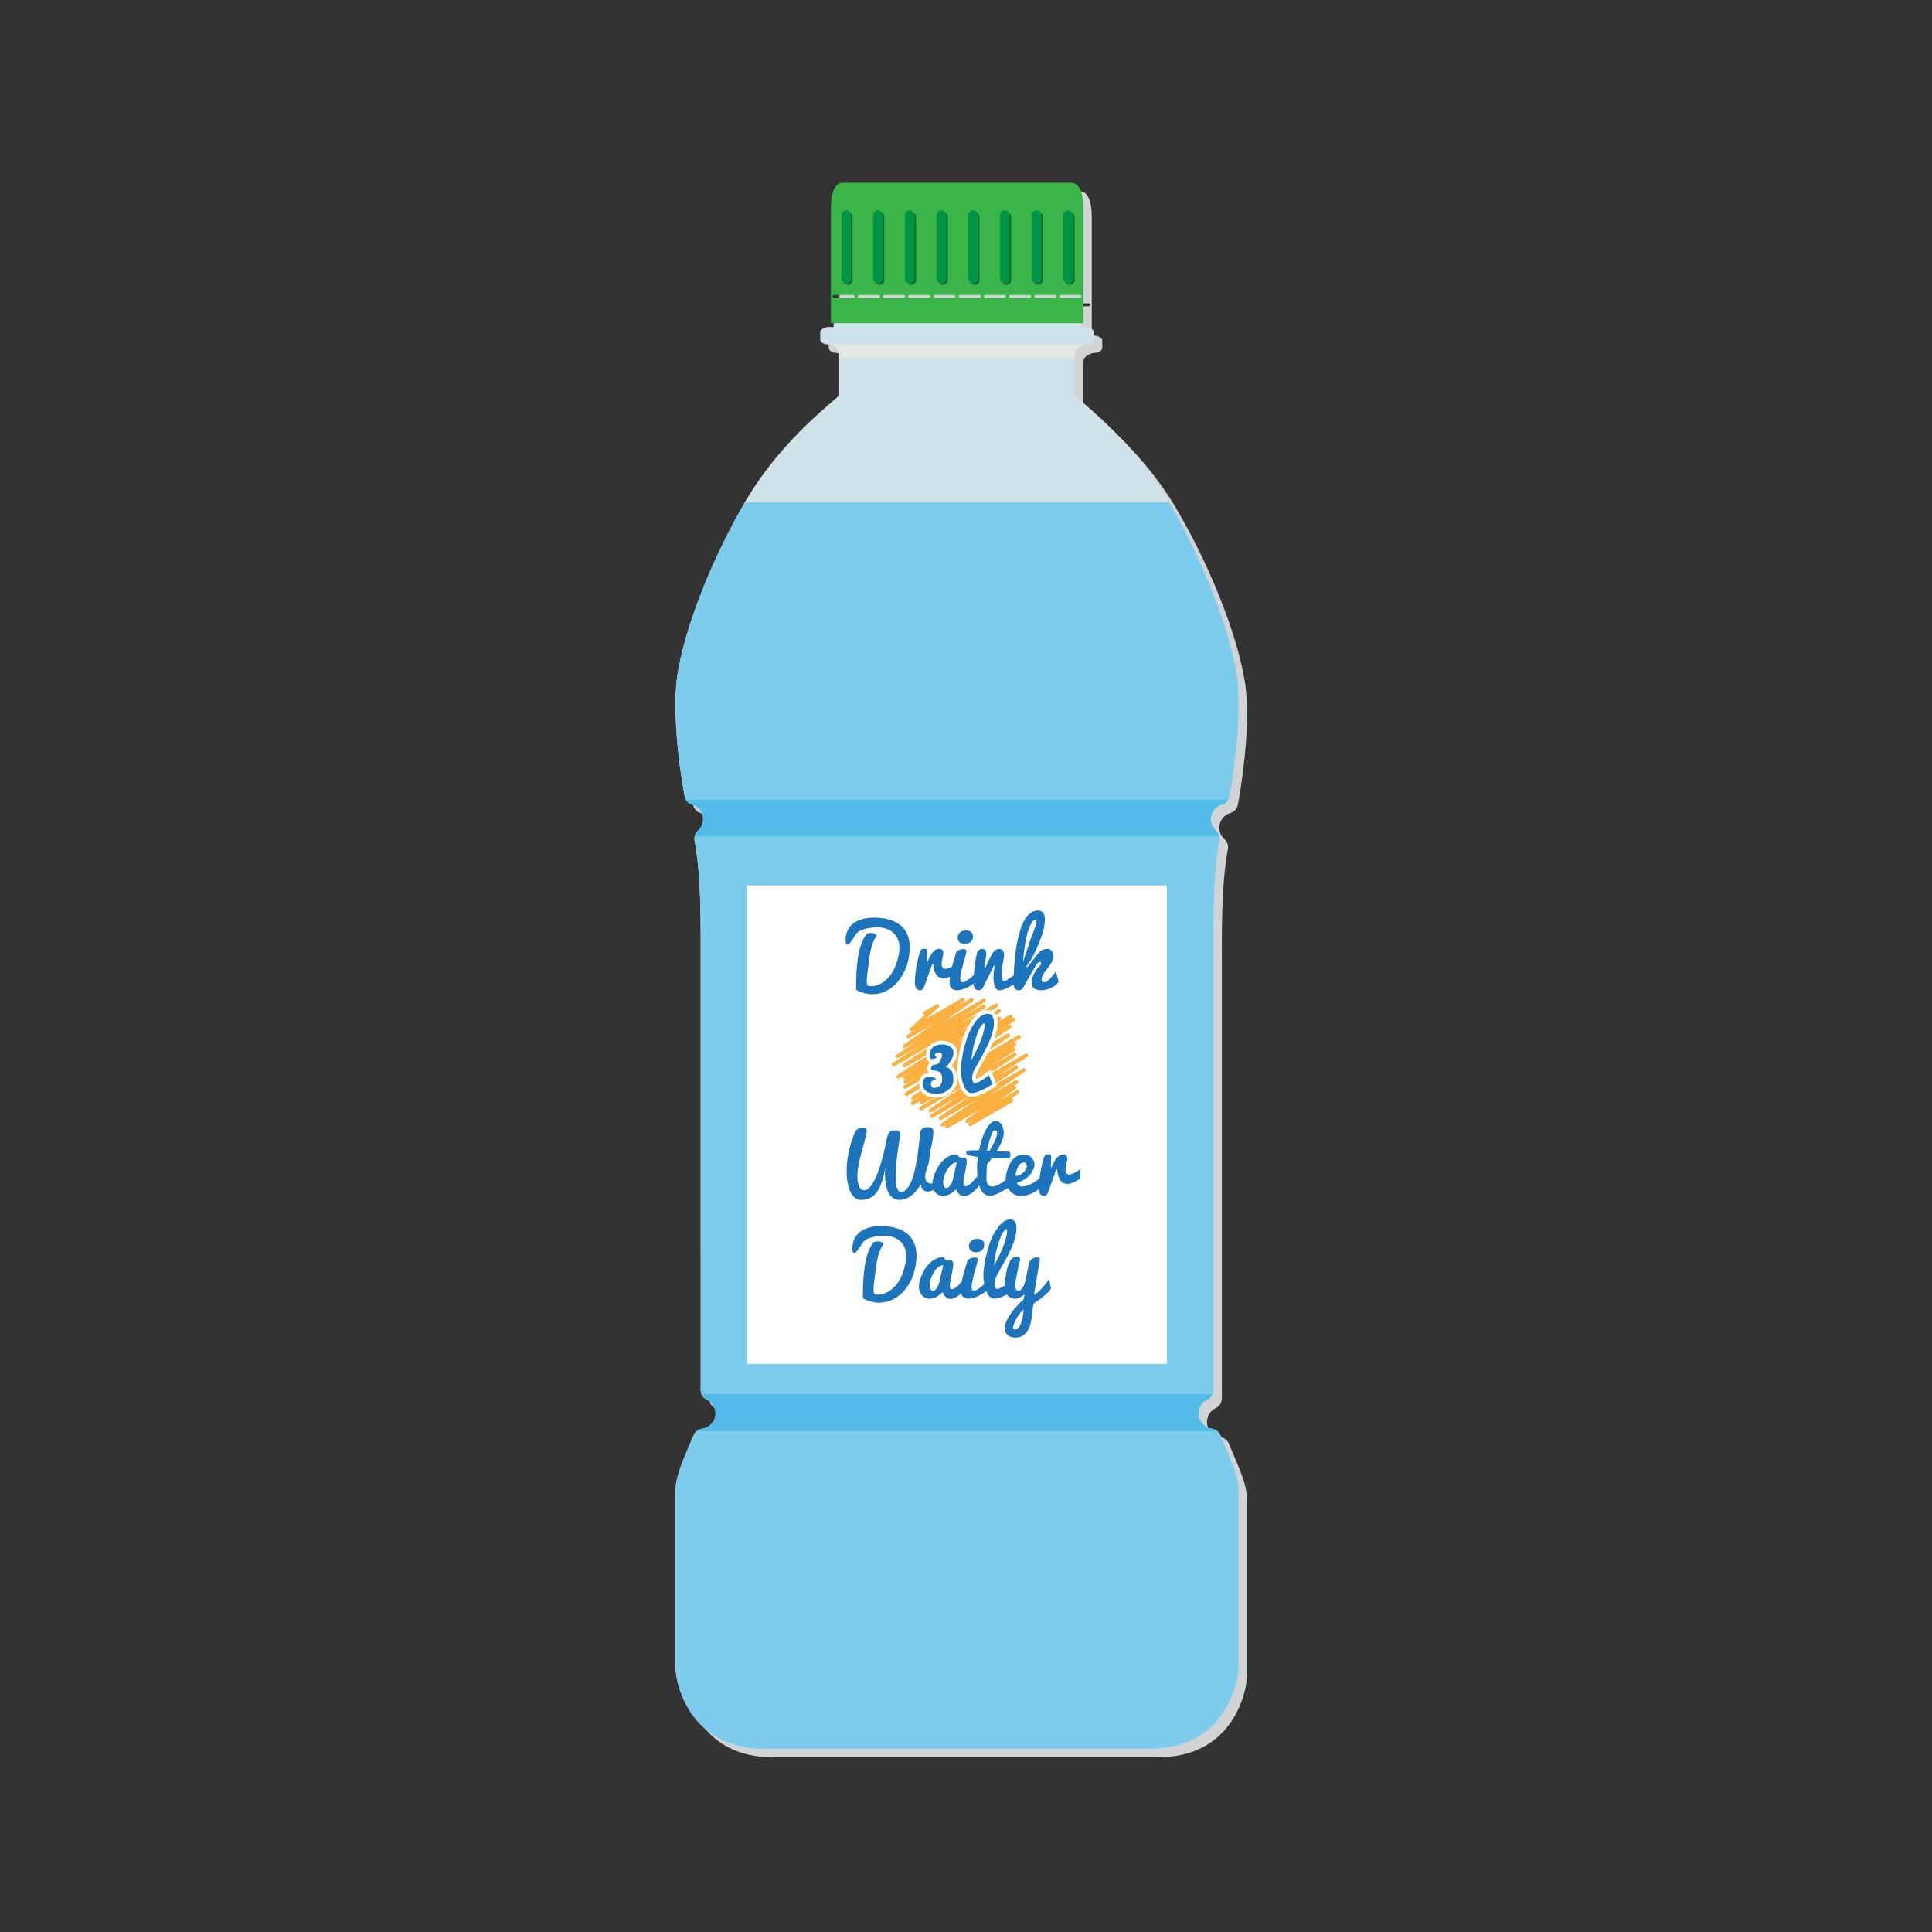 <?xml version="1.0" encoding="UTF-8" standalone="no"?>
<!-- Created with Inkscape (http://www.inkscape.org/) -->

<svg
   version="1.1"
   id="svg45473"
   width="1066.667"
   height="1066.667"
   viewBox="0 0 1066.667 1066.667"
   sodipodi:docname="drink-water-vector-pdv.svg"
   inkscape:version="1.2 (dc2aedaf03, 2022-05-15)"
   xmlns:inkscape="http://www.inkscape.org/namespaces/inkscape"
   xmlns:sodipodi="http://sodipodi.sourceforge.net/DTD/sodipodi-0.dtd"
   xmlns="http://www.w3.org/2000/svg"
   xmlns:svg="http://www.w3.org/2000/svg">
  <rect x="0" y="0" width="1066.667" height="1066.667" fill="#333333" stroke="none"/>
  <defs
     id="defs45477">
    <clipPath
       clipPathUnits="userSpaceOnUse"
       id="clipPath45497">
      <path
         d="M 283.271,721.015 H 516.492 V 72.383 H 283.271 Z"
         id="path45495" />
    </clipPath>
    <clipPath
       clipPathUnits="userSpaceOnUse"
       id="clipPath45599">
      <path
         d="m 342.726,657.538 h 107.301 v -5.606 H 342.726 Z"
         id="path45597" />
    </clipPath>
    <clipPath
       clipPathUnits="userSpaceOnUse"
       id="clipPath45615">
      <path
         d="M 279.766,724.52 H 396.405 V 75.889 H 279.766 Z"
         id="path45613" />
    </clipPath>
    <clipPath
       clipPathUnits="userSpaceOnUse"
       id="clipPath45827">
      <path
         d="m -424.008,542.171 h 800 v -800 H -424.008 Z"
         id="path45829"
         style="stroke-width:1" />
    </clipPath>
    <clipPath
       clipPathUnits="userSpaceOnUse"
       id="clipPath45831">
      <path
         d="m -402.383,438.799 h 800 v -800 H -402.383 Z"
         id="path45833"
         style="stroke-width:1" />
    </clipPath>
    <clipPath
       clipPathUnits="userSpaceOnUse"
       id="clipPath45835">
      <path
         d="m -387.862,444.92 h 800 v -800 H -387.862 Z"
         id="path45837"
         style="stroke-width:1" />
    </clipPath>
    <clipPath
       clipPathUnits="userSpaceOnUse"
       id="clipPath45839">
      <path
         d="m -290.82,591.55 h 800 v -800 H -290.82 Z"
         id="path45841"
         style="stroke-width:1" />
    </clipPath>
    <clipPath
       clipPathUnits="userSpaceOnUse"
       id="clipPath45843">
      <path
         d="m -286.664,333.041 h 800 v -800 H -286.664 Z"
         id="path45845"
         style="stroke-width:1" />
    </clipPath>
    <clipPath
       clipPathUnits="userSpaceOnUse"
       id="clipPath45847">
      <path
         d="m -352.164,87.905 h 800 v -800 H -352.164 Z"
         id="path45849"
         style="stroke-width:1" />
    </clipPath>
    <clipPath
       clipPathUnits="userSpaceOnUse"
       id="clipPath45851">
      <path
         d="m -352.44,115.151 h 800 v -800 H -352.44 Z"
         id="path45853"
         style="stroke-width:1" />
    </clipPath>
    <clipPath
       clipPathUnits="userSpaceOnUse"
       id="clipPath45855">
      <path
         d="m -365.297,87.905 h 800 v -800 H -365.297 Z"
         id="path45857"
         style="stroke-width:1" />
    </clipPath>
    <clipPath
       clipPathUnits="userSpaceOnUse"
       id="clipPath45859">
      <path
         d="m -365.573,115.151 h 800 v -800 H -365.573 Z"
         id="path45861"
         style="stroke-width:1" />
    </clipPath>
    <clipPath
       clipPathUnits="userSpaceOnUse"
       id="clipPath45863">
      <path
         d="m -378.431,87.905 h 800 v -800 H -378.431 Z"
         id="path45865"
         style="stroke-width:1" />
    </clipPath>
    <clipPath
       clipPathUnits="userSpaceOnUse"
       id="clipPath45867">
      <path
         d="m -378.707,115.151 h 800 v -800 H -378.707 Z"
         id="path45869"
         style="stroke-width:1" />
    </clipPath>
    <clipPath
       clipPathUnits="userSpaceOnUse"
       id="clipPath45871">
      <path
         d="m -391.563,87.905 h 800 v -800 H -391.563 Z"
         id="path45873"
         style="stroke-width:1" />
    </clipPath>
    <clipPath
       clipPathUnits="userSpaceOnUse"
       id="clipPath45875">
      <path
         d="m -391.84,115.151 h 800 v -800 H -391.84 Z"
         id="path45877"
         style="stroke-width:1" />
    </clipPath>
    <clipPath
       clipPathUnits="userSpaceOnUse"
       id="clipPath45879">
      <path
         d="m -404.697,87.905 h 800 v -800 H -404.697 Z"
         id="path45881"
         style="stroke-width:1" />
    </clipPath>
    <clipPath
       clipPathUnits="userSpaceOnUse"
       id="clipPath45883">
      <path
         d="m -404.973,115.151 h 800 v -800 H -404.973 Z"
         id="path45885"
         style="stroke-width:1" />
    </clipPath>
    <clipPath
       clipPathUnits="userSpaceOnUse"
       id="clipPath45887">
      <path
         d="m -417.83,87.905 h 800 v -800 H -417.83 Z"
         id="path45889"
         style="stroke-width:1" />
    </clipPath>
    <clipPath
       clipPathUnits="userSpaceOnUse"
       id="clipPath45891">
      <path
         d="m -418.106,115.151 h 800 v -800 H -418.106 Z"
         id="path45893"
         style="stroke-width:1" />
    </clipPath>
    <clipPath
       clipPathUnits="userSpaceOnUse"
       id="clipPath45895">
      <path
         d="m -430.963,87.905 h 800 v -800 H -430.963 Z"
         id="path45897"
         style="stroke-width:1" />
    </clipPath>
    <clipPath
       clipPathUnits="userSpaceOnUse"
       id="clipPath45899">
      <path
         d="m -431.239,115.151 h 800 v -800 H -431.239 Z"
         id="path45901"
         style="stroke-width:1" />
    </clipPath>
    <clipPath
       clipPathUnits="userSpaceOnUse"
       id="clipPath45903">
      <path
         d="m -444.097,87.905 h 800 v -800 H -444.097 Z"
         id="path45905"
         style="stroke-width:1" />
    </clipPath>
    <clipPath
       clipPathUnits="userSpaceOnUse"
       id="clipPath45907">
      <path
         d="m -444.373,115.151 h 800 v -800 H -444.373 Z"
         id="path45909"
         style="stroke-width:1" />
    </clipPath>
    <clipPath
       clipPathUnits="userSpaceOnUse"
       id="clipPath45911">
      <path
         d="m -447.386,123.162 h 800 v -800 H -447.386 Z"
         id="path45913"
         style="stroke-width:1" />
    </clipPath>
    <clipPath
       clipPathUnits="userSpaceOnUse"
       id="clipPath45915">
      <path
         d="m -280.567,279.485 h 800 v -800 H -280.567 Z"
         id="path45917"
         style="stroke-width:1" />
    </clipPath>
    <clipPath
       clipPathUnits="userSpaceOnUse"
       id="clipPath45919">
      <path
         d="m -496.414,585.251 h 800 v -800 H -496.414 Z"
         id="path45921"
         style="stroke-width:1" />
    </clipPath>
  </defs>
  <sodipodi:namedview
     id="namedview45475"
     pagecolor="#ffffff"
     bordercolor="#000000"
     borderopacity="0.25"
     inkscape:showpageshadow="2"
     inkscape:pageopacity="0.0"
     inkscape:pagecheckerboard="0"
     inkscape:deskcolor="#d1d1d1"
     showgrid="false"
     inkscape:zoom="0.7846874"
     inkscape:cx="533.3334"
     inkscape:cy="533.97059"
     inkscape:window-width="1920"
     inkscape:window-height="1017"
     inkscape:window-x="-8"
     inkscape:window-y="-8"
     inkscape:window-maximized="1"
     inkscape:current-layer="g45481">
    <inkscape:page
       x="0"
       y="0"
       id="page45479"
       width="1066.667"
       height="1066.667" />
  </sodipodi:namedview>
  <g
     id="g45481"
     inkscape:groupmode="layer"
     inkscape:label="Page 1"
     transform="matrix(1.333,0,0,-1.333,0,1066.667)">
    <g
       id="g45491">
      <g
         id="g45493" />
      <g
         id="g45505">
        <g
           clip-path="url(#clipPath45497)"
           id="g45503">
          <g
             transform="translate(348.332,673.93)"
             id="g45501">
            <path
               d="M 0,0 C 0,0.33 0.268,0.597 0.597,0.597 H 8.594 C 8.924,0.597 9.191,0.33 9.191,0 9.191,-0.33 8.924,-0.597 8.594,-0.597 H 0.597 C 0.268,-0.597 0,-0.33 0,0 m 11.038,0.597 h 7.997 c 0.33,0 0.597,-0.267 0.597,-0.597 0,-0.33 -0.267,-0.597 -0.597,-0.597 h -7.997 c -0.33,0 -0.598,0.267 -0.598,0.597 0,0.33 0.268,0.597 0.598,0.597 m 10.44,0 h 7.998 c 0.329,0 0.597,-0.267 0.597,-0.597 0,-0.33 -0.268,-0.597 -0.597,-0.597 h -7.998 c -0.33,0 -0.597,0.267 -0.597,0.597 0,0.33 0.267,0.597 0.597,0.597 m 10.441,0 h 7.997 c 0.33,0 0.597,-0.267 0.597,-0.597 0,-0.33 -0.267,-0.597 -0.597,-0.597 h -7.997 c -0.33,0 -0.597,0.267 -0.597,0.597 0,0.33 0.267,0.597 0.597,0.597 m 10.44,0 h 7.998 c 0.329,0 0.597,-0.267 0.597,-0.597 0,-0.33 -0.268,-0.597 -0.597,-0.597 h -7.998 c -0.33,0 -0.597,0.267 -0.597,0.597 0,0.33 0.267,0.597 0.597,0.597 m 10.441,0 h 7.997 c 0.33,0 0.598,-0.267 0.598,-0.597 0,-0.33 -0.268,-0.597 -0.598,-0.597 H 52.8 c -0.33,0 -0.597,0.267 -0.597,0.597 0,0.33 0.267,0.597 0.597,0.597 m 10.44,0 h 7.997 c 0.33,0 0.598,-0.267 0.598,-0.597 0,-0.33 -0.268,-0.597 -0.598,-0.597 H 63.24 c -0.33,0 -0.596,0.267 -0.596,0.597 0,0.33 0.266,0.597 0.596,0.597 m 10.441,0 h 7.997 c 0.33,0 0.597,-0.267 0.597,-0.597 0,-0.33 -0.267,-0.597 -0.597,-0.597 h -7.997 c -0.33,0 -0.597,0.267 -0.597,0.597 0,0.33 0.267,0.597 0.597,0.597 m 10.44,0 h 7.997 c 0.33,0 0.598,-0.267 0.598,-0.597 0,-0.33 -0.268,-0.597 -0.598,-0.597 h -7.997 c -0.33,0 -0.597,0.267 -0.597,0.597 0,0.33 0.267,0.597 0.597,0.597 m 10.441,0 h 7.997 c 0.33,0 0.597,-0.267 0.597,-0.597 0,-0.33 -0.267,-0.597 -0.597,-0.597 h -7.997 c -0.33,0 -0.597,0.267 -0.597,0.597 0,0.33 0.267,0.597 0.597,0.597 m 66.1,-472.311 c -0.598,1.482 -1.955,2.531 -3.542,2.732 -3.072,0.388 -5.532,3.026 -5.532,6.295 0,2.529 1.48,4.709 3.622,5.727 1.539,0.731 2.52,2.285 2.52,3.989 v 177.845 c 0,15.268 -0.297,34.707 2.509,49.682 0.286,1.526 -0.252,3.097 -1.415,4.124 -1.313,1.161 -2.142,2.856 -2.142,4.747 0,2.892 1.937,5.334 4.58,6.096 1.605,0.463 2.812,1.796 3.117,3.439 2.965,15.989 4.95,36.976 3.009,50.118 -2.511,16.997 -12.555,45.196 -28.201,72.044 -15.644,26.848 -38.851,42.845 -38.851,44.098 v 17.347 c 0,1.976 2.923,3.534 4.864,3.534 1.942,0 3,1.294 3,2.176 v 3 c 0,1.118 -2.235,2.023 -3.117,2.023 h -2.434 v 1.611 h 1.202 V -0.08 36.417 c 0,6.737 -1.685,10.667 -5.053,10.667 H 51.635 51.521 4.359 c -3.369,0 -5.053,-3.93 -5.053,-10.667 V -0.08 -11.087 H 0.45 v -1.611 h -2.433 c -0.883,0 -3.119,-0.905 -3.119,-2.023 v -3 c 0,-0.882 1.06,-2.176 3.001,-2.176 1.941,0 4.864,-1.558 4.864,-3.534 v -17.347 c 0,-1.253 -23.207,-17.25 -38.852,-44.098 -15.645,-26.848 -25.688,-55.047 -28.199,-72.044 -1.941,-13.142 0.043,-34.129 3.008,-50.118 0.304,-1.642 1.513,-2.976 3.117,-3.439 2.641,-0.761 4.581,-3.201 4.581,-6.096 0,-1.891 -0.829,-3.586 -2.143,-4.747 -1.165,-1.029 -1.702,-2.596 -1.416,-4.124 2.808,-14.975 2.51,-34.414 2.51,-49.682 v -177.826 c 0,-1.71 0.989,-3.269 2.536,-3.997 2.155,-1.012 3.646,-3.199 3.646,-5.738 0,-3.284 -2.48,-5.921 -5.558,-6.298 -1.595,-0.196 -2.957,-1.244 -3.558,-2.734 -3.084,-7.655 -7.496,-15.922 -7.496,-23.21 v -73.01 c 0,-5.795 5.408,-33.608 36.698,-33.608 h 79.884 0.057 79.884 c 31.29,0 36.698,27.813 36.698,33.608 v 73.01 c 0,7.289 -4.414,15.558 -7.498,23.215"
               style="fill:#d1d3d4;fill-opacity:1;fill-rule:nonzero;stroke:none"
               id="path45499" />
          </g>
        </g>
      </g>
    </g>
    <g
       id="g45507"
       transform="translate(496.414,214.749)"
       clip-path="url(#clipPath45919)">
      <path
         d="m 0,0 c 0,2.529 1.48,4.709 3.622,5.727 1.539,0.731 2.52,2.285 2.52,3.989 V 187.56 c 0,15.268 -0.296,34.708 2.51,49.683 0.286,1.525 -0.253,3.096 -1.416,4.124 -1.313,1.16 -2.142,2.855 -2.142,4.746 0,2.893 1.938,5.335 4.58,6.097 1.606,0.463 2.813,1.795 3.118,3.439 2.964,15.988 4.949,36.976 3.008,50.117 -2.511,16.997 -12.555,45.197 -28.2,72.045 -15.645,26.847 -38.852,42.844 -38.852,44.097 v 17.348 c 0,1.976 2.924,3.533 4.864,3.533 1.942,0 3.001,1.294 3.001,2.176 v 3.001 c 0,1.118 -2.235,2.022 -3.118,2.022 h -2.434 v 6.844 h -51.07 -0.057 -51.072 v -6.844 h -2.433 c -0.882,0 -3.118,-0.904 -3.118,-2.022 v -3.001 c 0,-0.882 1.059,-2.176 3,-2.176 1.942,0 4.865,-1.557 4.865,-3.533 v -17.348 c 0,-1.253 -23.207,-17.25 -38.852,-44.097 -15.645,-26.848 -25.689,-55.048 -28.2,-72.045 -1.941,-13.141 0.044,-34.129 3.008,-50.118 0.305,-1.642 1.514,-2.976 3.118,-3.438 2.641,-0.762 4.58,-3.201 4.58,-6.097 0,-1.891 -0.829,-3.586 -2.142,-4.746 -1.166,-1.029 -1.702,-2.596 -1.416,-4.125 2.807,-14.974 2.51,-34.414 2.51,-49.682 V 9.734 c 0,-1.709 0.989,-3.268 2.536,-3.996 2.154,-1.012 3.645,-3.2 3.645,-5.738 0,-3.284 -2.479,-5.921 -5.557,-6.299 -1.595,-0.195 -2.958,-1.244 -3.558,-2.734 -3.085,-7.654 -7.496,-15.922 -7.496,-23.21 v -73.01 c 0,-5.794 5.408,-33.607 36.698,-33.607 h 79.884 0.057 79.883 c 31.29,0 36.698,27.813 36.698,33.607 v 73.01 c 0,7.29 -4.413,15.559 -7.497,23.215 C 8.478,-7.545 7.119,-6.496 5.533,-6.296 2.461,-5.907 0,-3.268 0,0"
         style="fill:#cee2ea;fill-opacity:1;fill-rule:nonzero;stroke:none"
         id="path45509" />
    </g>
    <g
       id="g45511"
       transform="translate(280.567,520.515)"
       clip-path="url(#clipPath45915)">
      <path
         d="m 0,0 c -1.941,-13.142 0.044,-34.129 3.008,-50.118 0.305,-1.642 1.513,-2.976 3.118,-3.439 2.64,-0.761 4.58,-3.2 4.58,-6.096 0,-1.891 -0.829,-3.586 -2.142,-4.746 -1.166,-1.029 -1.703,-2.597 -1.416,-4.124 2.807,-14.975 2.509,-34.415 2.509,-49.683 v -177.826 c 0,-1.709 0.99,-3.268 2.537,-3.996 2.154,-1.012 3.645,-3.2 3.645,-5.738 0,-3.284 -2.479,-5.921 -5.558,-6.299 -1.595,-0.195 -2.957,-1.244 -3.558,-2.734 -3.084,-7.655 -7.495,-15.922 -7.495,-23.21 v -73.01 c 0,-5.794 5.407,-33.607 36.697,-33.607 h 79.884 0.057 79.884 c 31.29,0 36.698,27.813 36.698,33.607 v 73.01 c 0,7.29 -4.413,15.559 -7.497,23.215 -0.598,1.483 -1.956,2.532 -3.542,2.732 -3.073,0.389 -5.534,3.027 -5.534,6.296 0,2.529 1.482,4.709 3.623,5.727 1.54,0.731 2.52,2.285 2.52,3.989 v 177.844 c 0,15.268 -0.297,34.708 2.51,49.683 0.286,1.526 -0.252,3.096 -1.416,4.124 -1.314,1.16 -2.143,2.855 -2.143,4.746 0,2.893 1.939,5.335 4.58,6.097 1.607,0.463 2.814,1.795 3.118,3.439 2.964,15.988 4.95,36.975 3.008,50.117 -2.499,16.917 -12.461,44.928 -27.977,71.66 H 27.978 C 12.461,44.928 2.499,16.917 0,0"
         style="fill:#7dcced;fill-opacity:1;fill-rule:nonzero;stroke:none"
         id="path45513" />
    </g>
    <g
       id="g45515"
       transform="translate(447.386,676.838)"
       clip-path="url(#clipPath45911)">
      <path
         d="m 0,0 h -7.997 c -0.33,0 -0.598,0.268 -0.598,0.597 0,0.33 0.268,0.597 0.598,0.597 H 0 C 0.33,1.194 0.597,0.927 0.597,0.597 0.597,0.268 0.33,0 0,0 m -10.44,0 h -7.997 c -0.33,0 -0.598,0.268 -0.598,0.597 0,0.33 0.268,0.597 0.598,0.597 h 7.997 c 0.33,0 0.596,-0.267 0.596,-0.597 C -9.844,0.268 -10.11,0 -10.44,0 m -10.441,0 h -7.997 c -0.33,0 -0.597,0.268 -0.597,0.597 0,0.33 0.267,0.597 0.597,0.597 h 7.997 c 0.33,0 0.597,-0.267 0.597,-0.597 C -20.284,0.268 -20.551,0 -20.881,0 m -10.44,0 h -7.998 c -0.329,0 -0.597,0.268 -0.597,0.597 0,0.33 0.268,0.597 0.597,0.597 h 7.998 c 0.329,0 0.596,-0.267 0.596,-0.597 C -30.725,0.268 -30.992,0 -31.321,0 m -10.441,0 h -7.997 c -0.33,0 -0.597,0.268 -0.597,0.597 0,0.33 0.267,0.597 0.597,0.597 h 7.997 c 0.329,0 0.597,-0.267 0.597,-0.597 C -41.165,0.268 -41.433,0 -41.762,0 M -52.203,0 H -60.2 c -0.33,0 -0.597,0.268 -0.597,0.597 0,0.33 0.267,0.597 0.597,0.597 h 7.997 c 0.33,0 0.598,-0.267 0.598,-0.597 C -51.605,0.268 -51.873,0 -52.203,0 m -10.44,0 h -7.997 c -0.33,0 -0.598,0.268 -0.598,0.597 0,0.33 0.268,0.597 0.598,0.597 h 7.997 c 0.33,0 0.597,-0.267 0.597,-0.597 C -62.046,0.268 -62.313,0 -62.643,0 m -10.441,0 h -7.997 c -0.33,0 -0.597,0.268 -0.597,0.597 0,0.33 0.267,0.597 0.597,0.597 h 7.997 c 0.33,0 0.598,-0.267 0.598,-0.597 C -72.486,0.268 -72.754,0 -73.084,0 m -10.44,0 h -7.997 c -0.33,0 -0.598,0.268 -0.598,0.597 0,0.33 0.268,0.597 0.598,0.597 h 7.997 c 0.33,0 0.597,-0.267 0.597,-0.597 C -82.927,0.268 -83.194,0 -83.524,0 m -10.441,0 h -7.997 c -0.329,0 -0.597,0.268 -0.597,0.597 0,0.33 0.268,0.597 0.597,0.597 h 7.997 c 0.33,0 0.597,-0.267 0.597,-0.597 C -93.368,0.268 -93.635,0 -93.965,0 M -3.762,47.682 H -50.924 -51.038 -98.2 c -3.369,0 -5.054,-3.931 -5.054,-10.668 V 0.518 -10.49 h 52.216 0.114 52.216 V 0.518 37.014 c 0,6.737 -1.684,10.668 -5.054,10.668"
         style="fill:#39b54a;fill-opacity:1;fill-rule:nonzero;stroke:none"
         id="path45517" />
    </g>
    <g
       id="g45519"
       transform="translate(444.373,684.849)"
       clip-path="url(#clipPath45907)">
      <path
         d="m 0,0 c 0,-1.083 -0.878,-1.961 -1.961,-1.961 -1.083,0 -1.961,0.878 -1.961,1.961 v 26.258 c 0,1.083 0.878,1.961 1.961,1.961 1.083,0 1.961,-0.878 1.961,-1.961 z"
         style="fill:#009444;fill-opacity:1;fill-rule:nonzero;stroke:none"
         id="path45521" />
    </g>
    <g
       id="g45523"
       transform="translate(444.097,712.095)"
       clip-path="url(#clipPath45903)">
      <path
         d="m 0,0 c 0.171,-0.291 0.276,-0.626 0.276,-0.988 v -26.258 c 0,-1.083 -0.878,-1.961 -1.961,-1.961 -0.362,0 -0.697,0.105 -0.988,0.276 0.341,-0.58 0.964,-0.973 1.685,-0.973 1.083,0 1.961,0.878 1.961,1.961 V -1.685 C 0.973,-0.964 0.579,-0.34 0,0"
         style="fill:#006f33;fill-opacity:1;fill-rule:nonzero;stroke:none"
         id="path45525" />
    </g>
    <g
       id="g45527"
       transform="translate(431.239,684.849)"
       clip-path="url(#clipPath45899)">
      <path
         d="m 0,0 c 0,-1.083 -0.878,-1.961 -1.961,-1.961 -1.083,0 -1.961,0.878 -1.961,1.961 v 26.258 c 0,1.083 0.878,1.961 1.961,1.961 1.083,0 1.961,-0.878 1.961,-1.961 z"
         style="fill:#009444;fill-opacity:1;fill-rule:nonzero;stroke:none"
         id="path45529" />
    </g>
    <g
       id="g45531"
       transform="translate(430.963,712.095)"
       clip-path="url(#clipPath45895)">
      <path
         d="m 0,0 c 0.172,-0.291 0.276,-0.626 0.276,-0.988 v -26.258 c 0,-1.083 -0.878,-1.961 -1.961,-1.961 -0.361,0 -0.696,0.105 -0.987,0.276 0.34,-0.58 0.963,-0.973 1.685,-0.973 1.083,0 1.96,0.878 1.96,1.961 V -1.685 C 0.973,-0.964 0.58,-0.34 0,0"
         style="fill:#006f33;fill-opacity:1;fill-rule:nonzero;stroke:none"
         id="path45533" />
    </g>
    <g
       id="g45535"
       transform="translate(418.106,684.849)"
       clip-path="url(#clipPath45891)">
      <path
         d="m 0,0 c 0,-1.083 -0.878,-1.961 -1.961,-1.961 -1.083,0 -1.961,0.878 -1.961,1.961 v 26.258 c 0,1.083 0.878,1.961 1.961,1.961 1.083,0 1.961,-0.878 1.961,-1.961 z"
         style="fill:#009444;fill-opacity:1;fill-rule:nonzero;stroke:none"
         id="path45537" />
    </g>
    <g
       id="g45539"
       transform="translate(417.83,712.095)"
       clip-path="url(#clipPath45887)">
      <path
         d="m 0,0 c 0.171,-0.291 0.276,-0.626 0.276,-0.988 v -26.258 c 0,-1.083 -0.878,-1.961 -1.961,-1.961 -0.362,0 -0.697,0.105 -0.988,0.276 0.341,-0.58 0.964,-0.973 1.685,-0.973 1.083,0 1.961,0.878 1.961,1.961 V -1.685 C 0.973,-0.964 0.58,-0.34 0,0"
         style="fill:#006f33;fill-opacity:1;fill-rule:nonzero;stroke:none"
         id="path45541" />
    </g>
    <g
       id="g45543"
       transform="translate(404.973,684.849)"
       clip-path="url(#clipPath45883)">
      <path
         d="m 0,0 c 0,-1.083 -0.878,-1.961 -1.961,-1.961 -1.082,0 -1.96,0.878 -1.96,1.961 v 26.258 c 0,1.083 0.878,1.961 1.96,1.961 1.083,0 1.961,-0.878 1.961,-1.961 z"
         style="fill:#009444;fill-opacity:1;fill-rule:nonzero;stroke:none"
         id="path45545" />
    </g>
    <g
       id="g45547"
       transform="translate(404.697,712.095)"
       clip-path="url(#clipPath45879)">
      <path
         d="m 0,0 c 0.171,-0.291 0.275,-0.626 0.275,-0.988 v -26.258 c 0,-1.083 -0.878,-1.961 -1.961,-1.961 -0.361,0 -0.696,0.105 -0.987,0.276 0.341,-0.58 0.964,-0.973 1.685,-0.973 1.083,0 1.961,0.878 1.961,1.961 V -1.685 C 0.973,-0.964 0.579,-0.34 0,0"
         style="fill:#006f33;fill-opacity:1;fill-rule:nonzero;stroke:none"
         id="path45549" />
    </g>
    <g
       id="g45551"
       transform="translate(391.84,684.849)"
       clip-path="url(#clipPath45875)">
      <path
         d="m 0,0 c 0,-1.083 -0.878,-1.961 -1.961,-1.961 -1.083,0 -1.961,0.878 -1.961,1.961 v 26.258 c 0,1.083 0.878,1.961 1.961,1.961 1.083,0 1.961,-0.878 1.961,-1.961 z"
         style="fill:#009444;fill-opacity:1;fill-rule:nonzero;stroke:none"
         id="path45553" />
    </g>
    <g
       id="g45555"
       transform="translate(391.563,712.095)"
       clip-path="url(#clipPath45871)">
      <path
         d="m 0,0 c 0.171,-0.291 0.276,-0.626 0.276,-0.988 v -26.258 c 0,-1.083 -0.878,-1.961 -1.961,-1.961 -0.361,0 -0.696,0.105 -0.987,0.276 0.34,-0.58 0.964,-0.973 1.684,-0.973 1.083,0 1.961,0.878 1.961,1.961 V -1.685 C 0.973,-0.964 0.58,-0.34 0,0"
         style="fill:#006f33;fill-opacity:1;fill-rule:nonzero;stroke:none"
         id="path45557" />
    </g>
    <g
       id="g45559"
       transform="translate(378.707,684.849)"
       clip-path="url(#clipPath45867)">
      <path
         d="m 0,0 c 0,-1.083 -0.878,-1.961 -1.961,-1.961 -1.083,0 -1.961,0.878 -1.961,1.961 v 26.258 c 0,1.083 0.878,1.961 1.961,1.961 1.083,0 1.961,-0.878 1.961,-1.961 z"
         style="fill:#009444;fill-opacity:1;fill-rule:nonzero;stroke:none"
         id="path45561" />
    </g>
    <g
       id="g45563"
       transform="translate(378.431,712.095)"
       clip-path="url(#clipPath45863)">
      <path
         d="m 0,0 c 0.171,-0.291 0.276,-0.626 0.276,-0.988 v -26.258 c 0,-1.083 -0.878,-1.961 -1.961,-1.961 -0.362,0 -0.697,0.105 -0.988,0.276 0.341,-0.58 0.964,-0.973 1.685,-0.973 1.083,0 1.961,0.878 1.961,1.961 V -1.685 C 0.973,-0.964 0.579,-0.34 0,0"
         style="fill:#006f33;fill-opacity:1;fill-rule:nonzero;stroke:none"
         id="path45565" />
    </g>
    <g
       id="g45567"
       transform="translate(365.573,684.849)"
       clip-path="url(#clipPath45859)">
      <path
         d="m 0,0 c 0,-1.083 -0.878,-1.961 -1.96,-1.961 -1.083,0 -1.961,0.878 -1.961,1.961 v 26.258 c 0,1.083 0.878,1.961 1.961,1.961 1.082,0 1.96,-0.878 1.96,-1.961 z"
         style="fill:#009444;fill-opacity:1;fill-rule:nonzero;stroke:none"
         id="path45569" />
    </g>
    <g
       id="g45571"
       transform="translate(365.297,712.095)"
       clip-path="url(#clipPath45855)">
      <path
         d="m 0,0 c 0.171,-0.291 0.276,-0.626 0.276,-0.988 v -26.258 c 0,-1.083 -0.878,-1.961 -1.961,-1.961 -0.362,0 -0.697,0.105 -0.988,0.276 0.341,-0.58 0.964,-0.973 1.685,-0.973 1.083,0 1.961,0.878 1.961,1.961 V -1.685 C 0.973,-0.964 0.58,-0.34 0,0"
         style="fill:#006f33;fill-opacity:1;fill-rule:nonzero;stroke:none"
         id="path45573" />
    </g>
    <g
       id="g45575"
       transform="translate(352.44,684.849)"
       clip-path="url(#clipPath45851)">
      <path
         d="m 0,0 c 0,-1.083 -0.878,-1.961 -1.961,-1.961 -1.083,0 -1.961,0.878 -1.961,1.961 v 26.258 c 0,1.083 0.878,1.961 1.961,1.961 1.083,0 1.961,-0.878 1.961,-1.961 z"
         style="fill:#009444;fill-opacity:1;fill-rule:nonzero;stroke:none"
         id="path45577" />
    </g>
    <g
       id="g45579"
       transform="translate(352.164,712.095)"
       clip-path="url(#clipPath45847)">
      <path
         d="m 0,0 c 0.171,-0.291 0.276,-0.626 0.276,-0.988 v -26.258 c 0,-1.083 -0.878,-1.961 -1.961,-1.961 -0.362,0 -0.697,0.105 -0.988,0.276 0.341,-0.58 0.964,-0.973 1.685,-0.973 1.083,0 1.961,0.878 1.961,1.961 V -1.685 C 0.973,-0.964 0.58,-0.34 0,0"
         style="fill:#006f33;fill-opacity:1;fill-rule:nonzero;stroke:none"
         id="path45581" />
    </g>
    <g
       id="g45583"
       transform="translate(286.664,466.959)"
       clip-path="url(#clipPath45843)">
      <path
         d="m 0,0 c 2.64,-0.761 4.58,-3.201 4.58,-6.096 0,-1.891 -0.829,-3.586 -2.142,-4.746 -0.697,-0.615 -1.163,-1.425 -1.369,-2.302 h 217.285 c -0.206,0.877 -0.672,1.688 -1.368,2.302 -1.313,1.16 -2.142,2.855 -2.142,4.746 0,2.892 1.937,5.334 4.58,6.097 1.123,0.323 2.042,1.077 2.602,2.059 H -2.602 C -2.041,1.078 -1.122,0.324 0,0"
         style="fill:#52bbe7;fill-opacity:1;fill-rule:nonzero;stroke:none"
         id="path45585" />
    </g>
    <g
       id="g45587"
       transform="translate(290.82,208.45)"
       clip-path="url(#clipPath45839)">
      <path
         d="m 0,0 c -0.84,-0.102 -1.611,-0.447 -2.245,-0.964 h 215.606 c -0.631,0.516 -1.399,0.862 -2.235,0.967 -3.071,0.389 -5.532,3.027 -5.532,6.296 0,2.529 1.481,4.709 3.622,5.726 0.978,0.464 1.727,1.261 2.146,2.215 H -0.241 C 0.182,13.289 0.935,12.496 1.912,12.037 4.066,11.024 5.558,8.837 5.558,6.299 5.558,3.015 3.078,0.378 0,0"
         style="fill:#52bbe7;fill-opacity:1;fill-rule:nonzero;stroke:none"
         id="path45589" />
    </g>
    <path
       d="M 483.288,235.29 H 309.464 v 198.16 h 173.824 z"
       style="fill:#ffffff;fill-opacity:1;fill-rule:nonzero;stroke:none"
       id="path45591" />
    <g
       id="g45593">
      <g
         id="g45595" />
      <g
         id="g45607">
        <g
           clip-path="url(#clipPath45599)"
           id="g45605">
          <g
             transform="translate(445.163,651.932)"
             id="g45603">
            <path
               d="m 0,0 v 2.073 c 0,1.975 2.923,3.533 4.864,3.533 h -107.302 c 1.942,0 4.865,-1.558 4.865,-3.533 V 0 Z"
               style="fill:#e6e7e8;fill-opacity:1;fill-rule:nonzero;stroke:none"
               id="path45601" />
          </g>
        </g>
      </g>
    </g>
    <g
       id="g45625"
       transform="translate(387.862,355.08)"
       clip-path="url(#clipPath45835)">
      <path
         d="M 0,0 C 0.143,-0.074 0.275,-0.153 0.399,-0.237 0.475,-0.288 0.544,-0.34 0.608,-0.393 0.572,-0.294 0.545,-0.256 0.545,-0.256 0.457,-0.18 0.257,-0.077 0,0 m -6.575,-10.876 c -0.358,-0.223 -0.469,-0.691 -0.253,-1.053 0.217,-0.361 0.683,-0.48 1.049,-0.271 l 4.863,2.808 c -0.88,0.058 -1.629,0.176 -2.248,0.366 -0.803,0.246 -1.487,0.6 -2.054,1.044 l -5.107,-3.185 c -0.358,-0.224 -0.471,-0.691 -0.254,-1.053 0.217,-0.362 0.684,-0.481 1.049,-0.272 l 4.8,2.771 z M -13.769,4.395 C -14.118,4.166 -14.222,3.7 -14.002,3.344 -13.783,2.987 -13.32,2.871 -12.958,3.08 l 8.59,4.959 c -10e-4,0.199 0.002,0.403 0.022,0.629 0.082,0.898 0.318,1.684 0.687,2.358 z m 6.85,-9.875 c -0.16,0.565 -0.237,1.171 -0.234,1.808 l -5.707,-3.732 c -0.35,-0.229 -0.455,-0.696 -0.236,-1.051 0.219,-0.357 0.681,-0.474 1.045,-0.265 l 5.215,3.011 c -0.026,0.077 -0.06,0.15 -0.083,0.229 M 37.917,8.477 C 37.698,8.835 37.233,8.953 36.871,8.744 L 22.978,0.723 24.738,-3.48 33.497,2.4 c 0.346,0.233 0.445,0.697 0.225,1.05 -0.22,0.353 -0.68,0.468 -1.042,0.261 l -7.418,-4.283 12.414,7.997 c 0.352,0.227 0.46,0.694 0.241,1.052 M 11.671,-7.891 c -0.6,0.605 -1.123,1.393 -1.566,2.329 l -13.025,-8.67 c -0.349,-0.231 -0.45,-0.696 -0.229,-1.05 0.22,-0.356 0.682,-0.471 1.043,-0.263 l 12.281,7.091 -12.415,-7.997 c -0.352,-0.228 -0.46,-0.695 -0.24,-1.052 0.219,-0.358 0.683,-0.477 1.045,-0.268 l 15.095,8.716 c -0.605,0.145 -1.304,0.472 -1.989,1.164 m -1.717,2.644 c -0.442,1.013 -0.79,2.189 -1.035,3.498 -0.24,1.284 -0.362,2.65 -0.362,4.06 0,1.239 0.171,2.811 0.523,4.808 l 0.511,2.905 0.773,2.899 c 0.265,0.994 0.535,1.895 0.806,2.702 l -3.075,-1.775 3.184,2.08 c 0.228,0.655 0.456,1.256 0.686,1.772 0.334,0.754 0.698,1.473 1.074,2.171 l -3.288,-1.898 3.515,2.306 c 0.146,0.263 0.288,0.536 0.439,0.789 0.641,1.069 1.328,2.02 2.042,2.823 0.477,0.54 0.979,1.003 1.497,1.406 l -7.777,-4.49 10.619,6.839 c 0.352,0.227 0.459,0.695 0.24,1.052 -0.219,0.359 -0.681,0.476 -1.045,0.267 l -8.703,-5.025 9.418,6.079 c 0.353,0.227 0.46,0.694 0.241,1.052 -0.218,0.357 -0.682,0.475 -1.046,0.266 L 2.715,21.827 15.057,30.361 c 0.34,0.236 0.435,0.698 0.213,1.049 -0.221,0.35 -0.68,0.463 -1.039,0.256 l -6.634,-3.831 3.847,2.585 c 0.346,0.232 0.445,0.696 0.225,1.051 -0.221,0.352 -0.682,0.468 -1.042,0.259 l -15.133,-8.736 5.378,4.898 c 0.291,0.265 0.335,0.708 0.103,1.026 -0.232,0.318 -0.666,0.411 -1.01,0.214 l -5.123,-2.958 c -0.37,-0.213 -0.497,-0.686 -0.283,-1.056 0.123,-0.213 0.332,-0.346 0.558,-0.378 l -5.953,-5.422 c -0.291,-0.265 -0.335,-0.708 -0.103,-1.026 0.233,-0.319 0.666,-0.412 1.01,-0.214 l 1.649,0.952 -3.845,-2.583 c -0.346,-0.232 -0.445,-0.696 -0.225,-1.051 0.221,-0.351 0.681,-0.466 1.042,-0.259 l 9.886,5.708 -12.343,-8.536 c -0.341,-0.236 -0.435,-0.699 -0.214,-1.049 0.223,-0.351 0.682,-0.463 1.04,-0.256 l 5.895,3.404 -9.423,-6.082 c -0.353,-0.227 -0.46,-0.694 -0.241,-1.052 0.22,-0.357 0.683,-0.477 1.046,-0.266 l 8.209,4.74 -10.622,-6.842 c -0.353,-0.227 -0.46,-0.694 -0.241,-1.052 0.219,-0.358 0.684,-0.477 1.046,-0.267 l 14.036,8.103 c 0.386,0.513 0.843,0.942 1.369,1.274 0.614,0.388 1.297,0.676 2.03,0.857 0.141,0.035 0.286,0.051 0.428,0.079 l 1.079,0.623 -0.899,-0.589 c 0.506,0.088 1.017,0.149 1.531,0.149 0.757,0 1.507,-0.1 2.228,-0.296 C 5.285,13.582 5.963,13.276 6.55,12.877 7.188,12.44 7.7,11.893 8.073,11.246 8.494,10.517 8.656,9.621 8.555,8.583 8.529,8.188 8.443,7.713 8.305,7.217 8.155,6.684 7.921,6.153 7.608,5.641 7.37,5.25 7.033,4.69 6.595,3.963 6.529,3.852 6.46,3.745 6.389,3.643 6.958,3.173 7.422,2.612 7.765,1.977 8.128,1.307 8.357,0.468 8.463,-0.584 8.559,-1.533 8.572,-2.336 8.503,-3.035 8.425,-3.862 8.143,-4.689 7.664,-5.484 7.213,-6.234 6.612,-6.914 5.88,-7.5 5.166,-8.07 4.336,-8.538 3.414,-8.891 2.463,-9.253 1.438,-9.437 0.364,-9.437 c -0.333,0 -0.644,0.01 -0.944,0.024 l -6.189,-3.959 c -0.354,-0.227 -0.462,-0.694 -0.244,-1.053 0.219,-0.359 0.684,-0.477 1.047,-0.267 l 16.016,9.246 c -0.031,0.068 -0.066,0.13 -0.096,0.199 m 25.917,7.849 -11.016,-6.361 0.292,-0.696 -1.064,-0.706 c -1.099,-0.73 -2.199,-1.389 -3.272,-1.956 -0.488,-0.249 -0.969,-0.485 -1.467,-0.718 -0.53,-0.247 -1.062,-0.467 -1.587,-0.656 -0.542,-0.196 -1.084,-0.355 -1.611,-0.475 -0.575,-0.129 -1.126,-0.193 -1.642,-0.193 -0.244,0 -0.531,0.029 -0.842,0.103 L 1.235,-17.398 c -0.345,-0.233 -0.445,-0.697 -0.225,-1.05 0.22,-0.354 0.681,-0.469 1.042,-0.261 l 14.705,8.49 -14.707,-9.866 c -0.346,-0.231 -0.446,-0.696 -0.226,-1.05 0.221,-0.352 0.682,-0.469 1.042,-0.261 l 1.475,0.852 -0.353,-0.226 c -0.354,-0.225 -0.462,-0.693 -0.243,-1.052 0.145,-0.239 0.4,-0.371 0.66,-0.371 0.132,0 0.264,0.033 0.386,0.103 l 13.575,7.838 -6.182,-4.388 c -0.336,-0.238 -0.425,-0.7 -0.203,-1.047 0.223,-0.346 0.679,-0.458 1.037,-0.252 l 2.726,1.575 -2.211,-1.504 c -0.343,-0.235 -0.44,-0.698 -0.22,-1.05 0.222,-0.353 0.682,-0.467 1.041,-0.259 l 17.117,9.882 c 0.37,0.214 0.497,0.687 0.283,1.056 -0.159,0.276 -0.459,0.418 -0.76,0.382 l 2.915,1.982 c 0.343,0.233 0.441,0.698 0.219,1.05 -0.22,0.351 -0.68,0.465 -1.04,0.259 l -6.565,-3.791 6.182,4.387 c 0.337,0.24 0.426,0.7 0.203,1.048 -0.164,0.256 -0.458,0.386 -0.741,0.35 l 1.504,0.962 c 0.354,0.226 0.462,0.694 0.244,1.052 -0.219,0.36 -0.683,0.477 -1.047,0.268 l -10.893,-6.289 14.713,9.87 c 0.346,0.231 0.446,0.696 0.225,1.051 -0.22,0.351 -0.681,0.467 -1.042,0.26 M 20.405,7.327 C 19.775,6.185 19.144,5.062 18.509,3.957 17.888,2.876 17.313,1.817 16.801,0.809 16.773,0.753 16.74,0.664 16.703,0.557 16.648,0.395 16.599,0.228 16.551,0.049 16.495,-0.153 16.441,-0.368 16.388,-0.597 16.349,-0.76 16.316,-0.92 16.29,-1.076 V -1.2 c 0,-0.192 0.019,-0.37 0.059,-0.545 0.005,-0.029 0.012,-0.059 0.019,-0.087 0.105,0.043 0.211,0.092 0.321,0.145 0.287,0.138 0.581,0.298 0.884,0.478 0.324,0.192 0.636,0.387 0.937,0.585 0.705,0.463 1.458,1.007 2.234,1.617 l 1.597,1.254 0.498,-1.189 9.999,6.655 c 0.348,0.231 0.449,0.696 0.229,1.051 -0.219,0.354 -0.681,0.469 -1.043,0.261 L 22.675,3.627 32.342,9.81 c 0.353,0.227 0.462,0.695 0.244,1.053 -0.219,0.359 -0.684,0.477 -1.047,0.268 l -0.644,-0.371 1.847,1.156 c 0.359,0.223 0.47,0.691 0.253,1.053 -0.218,0.361 -0.684,0.482 -1.049,0.271 l -2.814,-1.625 5.475,3.414 c 0.358,0.223 0.471,0.692 0.254,1.053 -0.218,0.363 -0.685,0.482 -1.048,0.271 L 21.405,9.19 c -0.327,-0.625 -0.66,-1.247 -1,-1.863 m 4.947,14.362 c 0,-1.203 -0.143,-2.44 -0.425,-3.68 -0.241,-1.052 -0.57,-2.116 -0.953,-3.173 l 6.788,4.439 c 0.35,0.229 0.455,0.695 0.235,1.051 -0.22,0.357 -0.683,0.475 -1.044,0.265 l -3.73,-2.155 6.078,3.789 c 0.358,0.223 0.47,0.692 0.254,1.053 -0.218,0.362 -0.686,0.484 -1.049,0.272 l -2.239,-1.293 1.835,1.138 c 0.359,0.222 0.472,0.691 0.256,1.053 -0.217,0.362 -0.685,0.484 -1.049,0.273 l -4.964,-2.866 c 0.001,-0.055 0.007,-0.111 0.007,-0.166 m 0.28,2.286 -0.536,-0.31 c 0.035,-0.13 0.082,-0.254 0.107,-0.389 0.082,-0.432 0.122,-0.87 0.136,-1.308 l 1.089,0.683 c 0.357,0.224 0.468,0.692 0.252,1.053 -0.218,0.361 -0.684,0.481 -1.048,0.271 M 21.951,10.254 30.069,15.6 c 0.35,0.229 0.452,0.696 0.233,1.051 -0.22,0.355 -0.682,0.472 -1.044,0.263 l -5.772,-3.332 c -0.379,-0.926 -0.789,-1.855 -1.252,-2.778 -0.091,-0.183 -0.189,-0.366 -0.283,-0.55 M 21.12,26.783 c 0.6,0 1.143,-0.097 1.623,-0.285 l 2.455,1.61 c 0.35,0.23 0.453,0.696 0.235,1.051 -0.22,0.358 -0.684,0.474 -1.045,0.265 L 19.16,26.405 c 0.642,0.243 1.297,0.378 1.96,0.378 m 3.474,-1.87 c 0.041,-0.068 0.066,-0.146 0.103,-0.217 l 1.664,1.086 c 0.35,0.229 0.455,0.695 0.236,1.051 -0.22,0.356 -0.684,0.475 -1.045,0.266 l -1.917,-1.108 c 0.387,-0.296 0.709,-0.657 0.959,-1.078 M 0.228,-3.545 c 0.052,0.048 0.103,0.1 0.15,0.154 -0.14,-0.074 -0.299,-0.138 -0.483,-0.19 -0.171,-0.048 -0.357,-0.111 -0.564,-0.189 -0.023,-0.009 -0.045,-0.019 -0.068,-0.029 -0.001,-0.05 0.001,-0.09 0.003,-0.121 0.099,0.02 0.253,0.055 0.463,0.122 0.284,0.091 0.428,0.188 0.499,0.253 m -10.523,-6.485 c 0.219,-0.357 0.681,-0.473 1.043,-0.264 l 4.022,2.321 c -0.114,0.089 -0.229,0.176 -0.332,0.273 -0.353,0.331 -0.643,0.703 -0.878,1.106 l -3.623,-2.386 c -0.35,-0.229 -0.452,-0.695 -0.232,-1.05 m -3.425,4.499 c -0.217,0.361 -0.104,0.83 0.254,1.053 l 6.073,3.785 -5.077,-2.931 c -0.366,-0.211 -0.833,-0.089 -1.05,0.272 -0.216,0.362 -0.102,0.831 0.256,1.053 l 1.833,1.137 -1.176,-0.68 c -0.365,-0.209 -0.831,-0.09 -1.048,0.272 -0.218,0.36 -0.106,0.829 0.251,1.051 L -10,1.618 -15.432,-1.518 c -0.363,-0.209 -0.825,-0.09 -1.044,0.265 -0.219,0.356 -0.114,0.822 0.236,1.051 l 11.901,7.774 c 0.01,-0.096 0.012,-0.202 0.028,-0.293 0.082,-0.47 0.224,-0.86 0.432,-1.186 0.246,-0.39 0.56,-0.687 0.93,-0.878 C -2.841,5.158 -2.73,5.111 -2.617,5.072 -2.849,4.879 -3.048,4.651 -3.211,4.393 -3.387,4.116 -3.525,3.814 -3.626,3.491 -3.717,3.193 -3.774,2.902 -3.786,2.705 -3.871,2.004 -3.612,1.334 -3.076,0.868 -3.01,0.811 -2.941,0.759 -2.869,0.709 -2.9,0.71 -2.932,0.71 -2.963,0.71 -3.398,0.71 -3.831,0.658 -4.253,0.554 -4.754,0.43 -5.211,0.215 -5.61,-0.084 c -0.418,-0.312 -0.764,-0.72 -1.028,-1.211 -0.193,-0.36 -0.316,-0.791 -0.401,-1.256 l -5.632,-3.252 c -0.364,-0.21 -0.832,-0.089 -1.049,0.272"
         style="fill:#fbb040;fill-opacity:1;fill-rule:nonzero;stroke:none"
         id="path45627" />
    </g>
    <g
       id="g45629"
       transform="translate(402.383,361.201)"
       clip-path="url(#clipPath45831)">
      <path
         d="m 0,0 c 0.521,0.932 1.074,1.98 1.659,3.145 0.586,1.165 1.139,2.365 1.66,3.599 0.522,1.235 0.974,2.467 1.356,3.696 0.383,1.229 0.627,2.373 0.73,3.434 0,0.338 -0.007,0.626 -0.024,0.865 -0.017,0.239 -0.069,0.358 -0.155,0.358 -0.319,0 -0.661,-0.22 -1.028,-0.659 C 3.832,14 3.465,13.406 3.099,12.657 2.732,11.908 2.294,10.69 1.785,9.003 1.275,7.315 1.022,6.473 1.022,6.473 c 0,0 -0.156,-0.785 -0.467,-2.35 C 0.244,2.558 0.06,1.184 0,0 m -0.017,-13.735 c -0.622,0 -1.2,0.27 -1.734,0.81 -0.536,0.54 -1.002,1.265 -1.399,2.175 -0.397,0.909 -0.708,1.964 -0.932,3.163 -0.225,1.199 -0.336,2.459 -0.336,3.777 0,1.134 0.166,2.648 0.499,4.539 0.333,1.894 0.499,2.84 0.499,2.84 0,0 0.253,0.945 0.757,2.835 0.505,1.891 1.011,3.406 1.518,4.549 0.508,1.142 1.059,2.208 1.655,3.2 0.595,0.993 1.219,1.858 1.872,2.594 0.653,0.737 1.336,1.316 2.048,1.738 0.712,0.421 1.435,0.631 2.17,0.631 0.535,0 0.976,-0.101 1.325,-0.306 0.348,-0.204 0.622,-0.473 0.82,-0.808 0.199,-0.335 0.339,-0.714 0.421,-1.139 0.08,-0.424 0.12,-0.855 0.12,-1.295 0,-1.092 -0.129,-2.205 -0.387,-3.337 C 8.641,11.099 8.293,9.961 7.855,8.816 7.416,7.673 6.908,6.525 6.332,5.375 5.756,4.226 5.155,3.084 4.531,1.951 3.906,0.818 3.278,-0.296 2.648,-1.395 2.018,-2.492 1.436,-3.565 0.902,-4.612 0.845,-4.729 0.783,-4.881 0.721,-5.067 0.656,-5.254 0.596,-5.455 0.537,-5.671 0.48,-5.886 0.422,-6.115 0.364,-6.36 0.306,-6.605 0.259,-6.844 0.225,-7.077 v -0.244 c 0,-0.304 0.031,-0.597 0.095,-0.883 0.064,-0.285 0.142,-0.542 0.235,-0.769 0.093,-0.227 0.191,-0.408 0.296,-0.542 0.104,-0.133 0.202,-0.2 0.296,-0.2 0.223,0 0.481,0.047 0.771,0.14 0.289,0.092 0.597,0.218 0.922,0.375 0.325,0.157 0.66,0.338 1.002,0.542 0.344,0.204 0.675,0.41 0.995,0.62 0.744,0.489 1.525,1.054 2.342,1.695 l 1.529,-3.652 c -1.059,-0.703 -2.105,-1.329 -3.141,-1.878 -0.451,-0.231 -0.919,-0.459 -1.4,-0.685 -0.481,-0.224 -0.966,-0.425 -1.454,-0.601 -0.488,-0.176 -0.964,-0.315 -1.428,-0.42 -0.464,-0.104 -0.897,-0.156 -1.302,-0.156 m -16.755,4.276 c -0.047,-0.386 -0.041,-0.715 0.016,-0.987 0.058,-0.273 0.15,-0.494 0.278,-0.664 0.126,-0.171 0.28,-0.295 0.46,-0.374 0.178,-0.081 0.371,-0.12 0.58,-0.12 0.3,0 0.672,0.071 1.117,0.213 0.444,0.142 0.803,0.337 1.074,0.587 0.272,0.249 0.506,0.548 0.702,0.894 0.196,0.346 0.312,0.718 0.346,1.115 0.07,0.648 0.046,1.325 -0.069,2.035 -0.116,0.709 -0.323,1.202 -0.624,1.481 -0.3,0.278 -0.696,0.491 -1.186,0.638 -0.491,0.149 -1.067,0.256 -1.724,0.324 -0.371,0.023 -0.63,0.099 -0.78,0.23 -0.15,0.131 -0.214,0.292 -0.19,0.485 0.011,0.159 0.045,0.332 0.103,0.519 0.058,0.187 0.139,0.364 0.243,0.528 0.104,0.165 0.236,0.301 0.398,0.408 0.162,0.109 0.346,0.163 0.555,0.163 0.461,0 0.886,0.085 1.273,0.255 0.387,0.17 0.731,0.553 1.031,1.149 0.3,0.597 0.531,1.051 0.693,1.362 0.162,0.312 0.26,0.616 0.294,0.911 0.035,0.386 -0.057,0.715 -0.276,0.988 -0.22,0.272 -0.596,0.408 -1.127,0.408 -0.415,0 -0.777,-0.097 -1.082,-0.289 -0.307,-0.193 -0.471,-0.42 -0.495,-0.681 -0.011,-0.137 0.027,-0.278 0.113,-0.426 0.087,-0.147 0.239,-0.284 0.459,-0.409 0.115,-0.067 0.168,-0.142 0.156,-0.221 0,-0.091 -0.089,-0.178 -0.268,-0.264 -0.18,-0.085 -0.381,-0.159 -0.607,-0.221 -0.225,-0.062 -0.439,-0.114 -0.641,-0.153 -0.202,-0.04 -0.338,-0.06 -0.407,-0.06 -0.139,0 -0.271,0.032 -0.399,0.099 -0.127,0.066 -0.239,0.177 -0.337,0.332 -0.099,0.155 -0.171,0.365 -0.217,0.629 -0.046,0.263 -0.052,0.592 -0.017,0.987 0.069,0.754 0.263,1.389 0.58,1.903 0.318,0.515 0.713,0.922 1.187,1.222 0.474,0.299 0.999,0.521 1.577,0.663 0.577,0.144 1.166,0.216 1.767,0.216 0.624,0 1.231,-0.08 1.822,-0.241 0.59,-0.16 1.108,-0.393 1.554,-0.697 C -8.395,5.175 -8.043,4.8 -7.785,4.353 -7.528,3.906 -7.434,3.326 -7.503,2.611 -7.525,2.278 -7.592,1.911 -7.704,1.513 -7.815,1.114 -7.991,0.718 -8.231,0.324 -8.471,-0.068 -8.81,-0.631 -9.25,-1.363 c -0.44,-0.732 -0.99,-1.212 -1.647,-1.438 0.691,-0.182 1.263,-0.454 1.713,-0.812 0.451,-0.36 0.807,-0.781 1.069,-1.265 0.262,-0.484 0.435,-1.144 0.52,-1.982 0.084,-0.837 0.098,-1.553 0.04,-2.145 -0.057,-0.603 -0.265,-1.205 -0.625,-1.803 -0.359,-0.598 -0.836,-1.133 -1.426,-1.607 -0.591,-0.472 -1.275,-0.857 -2.052,-1.153 -0.777,-0.296 -1.609,-0.444 -2.499,-0.444 -1.305,0 -2.33,0.114 -3.075,0.342 -0.745,0.229 -1.343,0.554 -1.793,0.976 -0.451,0.422 -0.76,0.928 -0.928,1.516 -0.167,0.588 -0.216,1.237 -0.147,1.945 0.046,0.433 0.147,0.795 0.304,1.086 0.155,0.292 0.352,0.526 0.589,0.703 0.237,0.177 0.504,0.302 0.806,0.377 0.3,0.074 0.606,0.111 0.918,0.111 0.265,0 0.563,-0.031 0.892,-0.094 0.329,-0.062 0.633,-0.144 0.909,-0.246 0.278,-0.103 0.509,-0.216 0.694,-0.342 0.185,-0.124 0.271,-0.243 0.26,-0.356 -0.012,-0.092 -0.119,-0.165 -0.321,-0.222 -0.202,-0.056 -0.43,-0.134 -0.684,-0.229 -0.255,-0.097 -0.486,-0.222 -0.693,-0.375 -0.209,-0.154 -0.324,-0.367 -0.346,-0.639"
         style="fill:#1c75bc;fill-opacity:1;fill-rule:nonzero;stroke:none"
         id="path45631" />
    </g>
    <g
       id="g45633"
       transform="translate(424.008,257.829)"
       clip-path="url(#clipPath45827)">
      <path
         d="m 0,0 c -0.81,-0.577 -1.609,-1.502 -2.395,-2.773 -0.788,-1.269 -1.414,-2.563 -1.875,-3.879 -0.382,-1.11 -0.193,-1.663 0.57,-1.663 0.277,0 0.525,0.034 0.745,0.103 0.219,0.069 0.422,0.193 0.606,0.372 0.185,0.18 0.347,0.376 0.486,0.59 0.137,0.213 0.286,0.514 0.441,0.9 0.156,0.388 0.295,0.769 0.416,1.144 0.121,0.376 0.275,0.876 0.459,1.499 0.105,0.336 0.182,0.708 0.232,1.119 0.05,0.411 0.11,0.905 0.18,1.483 C -0.064,-0.528 -0.02,-0.159 0,0 m -0.061,4.177 0.38,2.094 C -0.304,5.724 -0.954,5.279 -1.629,4.942 -2.306,4.605 -2.961,4.436 -3.597,4.436 -4.15,4.436 -4.691,4.549 -5.216,4.774 -5.742,5 -6.207,5.323 -6.611,5.745 c -0.405,0.422 -0.728,0.936 -0.97,1.542 -0.242,0.607 -0.364,1.291 -0.364,2.053 0,1.005 0.069,1.927 0.208,2.763 0.137,0.837 0.309,1.872 0.511,3.102 0.204,1.23 0.444,2.2 0.72,2.911 0.279,0.71 0.596,1.43 0.953,2.157 0.266,0.52 0.647,0.916 1.144,1.188 0.496,0.27 0.981,0.406 1.455,0.406 0.403,0 0.75,-0.1 1.039,-0.303 0.288,-0.202 0.433,-0.516 0.433,-0.944 0,-0.128 -0.014,-0.267 -0.042,-0.417 -0.029,-0.15 -0.078,-0.311 -0.145,-0.485 -0.205,-0.532 -0.377,-1.164 -0.517,-1.896 -0.14,-0.732 -0.328,-1.709 -0.561,-2.929 -0.234,-1.221 -0.419,-2.189 -0.557,-2.905 -0.136,-0.715 -0.206,-1.352 -0.206,-1.913 0,-0.292 0.02,-0.575 0.061,-0.849 0.041,-0.275 0.113,-0.52 0.217,-0.736 0.103,-0.216 0.243,-0.391 0.416,-0.525 0.173,-0.135 0.392,-0.201 0.658,-0.201 0.427,0 0.814,0.185 1.161,0.557 0.347,0.373 0.646,0.821 0.9,1.344 0.255,0.524 0.46,1.064 0.616,1.623 0.156,0.559 0.257,1.025 0.303,1.397 l 1.388,6.479 c 0.082,0.382 0.243,0.729 0.486,1.04 0.232,0.301 0.504,0.558 0.817,0.772 0.312,0.213 0.635,0.372 0.971,0.476 0.335,0.104 0.654,0.156 0.955,0.156 0.358,0 0.66,-0.079 0.902,-0.235 0.243,-0.156 0.364,-0.401 0.364,-0.736 0,-0.105 -0.016,-0.226 -0.052,-0.366 C 6.599,19.965 6.527,19.552 6.437,19.034 6.347,18.516 6.243,17.926 6.128,17.266 6.012,16.604 5.851,15.679 5.644,14.486 5.437,13.294 5.269,12.336 5.14,11.609 4.847,9.896 4.548,8.053 4.243,6.083 4.595,6.279 4.974,6.521 5.379,6.81 5.785,7.099 6.236,7.485 6.732,7.97 7.23,8.454 7.783,9.064 8.397,9.797 c 0.611,0.732 1.298,1.646 2.061,2.744 L 11.29,8.685 C 11.082,8.328 10.816,7.967 10.493,7.601 10.146,7.21 9.776,6.831 9.384,6.464 8.806,5.935 8.391,5.581 8.137,5.397 8.056,5.34 7.635,5.008 6.871,4.402 6.641,4.206 5.876,3.675 4.577,2.809 4.261,2.601 4.045,2.223 3.928,1.674 3.811,1.125 3.676,0.106 3.523,-1.384 3.458,-1.808 3.417,-2.136 3.4,-2.365 3.329,-2.917 3.263,-3.442 3.2,-3.942 3.137,-4.442 3.024,-5.013 2.863,-5.653 2.701,-6.295 2.512,-6.884 2.293,-7.422 2.073,-7.959 1.785,-8.493 1.428,-9.025 1.07,-9.557 0.675,-10.01 0.243,-10.386 c -0.432,-0.376 -0.954,-0.678 -1.565,-0.91 -0.612,-0.231 -1.28,-0.347 -2.005,-0.347 -0.589,0 -1.134,0.067 -1.635,0.2 -0.502,0.132 -0.96,0.337 -1.375,0.614 -0.415,0.277 -0.755,0.655 -1.019,1.134 -0.266,0.478 -0.421,1.041 -0.467,1.687 -0.093,1.224 0.242,2.516 1.005,3.877 0.426,0.762 0.726,1.29 0.9,1.584 0.173,0.294 0.444,0.719 0.815,1.273 0.369,0.542 0.756,1.032 1.161,1.47 0.807,0.912 1.474,1.645 2.001,2.199 0.525,0.554 1.152,1.148 1.88,1.782 m -12.234,14.03 c 0.522,0.932 1.074,1.979 1.66,3.145 0.586,1.165 1.139,2.364 1.66,3.599 0.522,1.235 0.974,2.467 1.356,3.695 0.383,1.23 0.626,2.375 0.73,3.434 0,0.338 -0.008,0.626 -0.025,0.865 -0.017,0.24 -0.067,0.359 -0.155,0.359 -0.318,0 -0.66,-0.22 -1.027,-0.658 -0.367,-0.44 -0.733,-1.034 -1.1,-1.782 -0.365,-0.749 -0.804,-1.967 -1.314,-3.655 -0.508,-1.687 -0.763,-2.53 -0.763,-2.531 0,0 -0.156,-0.783 -0.466,-2.349 -0.311,-1.564 -0.496,-2.939 -0.556,-4.122 M -12.311,4.472 c -0.622,0 -1.2,0.269 -1.735,0.81 -0.535,0.54 -1.002,1.264 -1.398,2.174 -0.398,0.909 -0.708,1.964 -0.932,3.164 -0.226,1.199 -0.337,2.459 -0.337,3.777 0,1.133 0.166,2.647 0.499,4.539 0.333,1.893 0.5,2.839 0.5,2.839 0,0 0.253,0.945 0.757,2.836 0.505,1.891 1.011,3.407 1.519,4.549 0.506,1.141 1.058,2.208 1.654,3.2 0.594,0.993 1.218,1.857 1.872,2.594 0.652,0.737 1.336,1.317 2.047,1.737 0.713,0.421 1.435,0.632 2.171,0.632 0.535,0 0.976,-0.101 1.325,-0.306 0.348,-0.203 0.621,-0.473 0.82,-0.808 0.199,-0.336 0.339,-0.715 0.42,-1.139 0.08,-0.424 0.121,-0.856 0.121,-1.296 0,-1.091 -0.129,-2.204 -0.387,-3.337 -0.258,-1.131 -0.606,-2.269 -1.044,-3.414 -0.439,-1.144 -0.947,-2.292 -1.523,-3.441 -0.577,-1.15 -1.178,-2.292 -1.802,-3.424 -0.624,-1.133 -1.252,-2.248 -1.882,-3.346 -0.63,-1.097 -1.213,-2.17 -1.746,-3.218 -0.057,-0.117 -0.119,-0.269 -0.182,-0.455 -0.065,-0.187 -0.124,-0.387 -0.183,-0.603 -0.057,-0.215 -0.115,-0.445 -0.174,-0.689 -0.057,-0.245 -0.104,-0.484 -0.138,-0.717 v -0.244 c 0,-0.304 0.031,-0.598 0.095,-0.883 0.064,-0.285 0.142,-0.542 0.235,-0.77 0.093,-0.226 0.191,-0.408 0.296,-0.541 0.103,-0.133 0.202,-0.201 0.296,-0.201 0.223,0 0.48,0.047 0.77,0.14 0.29,0.094 0.598,0.219 0.923,0.376 0.325,0.157 0.659,0.338 1.002,0.542 0.344,0.203 0.675,0.41 0.994,0.62 0.745,0.488 1.526,1.054 2.343,1.695 L -3.586,8.212 C -4.645,7.509 -5.691,6.882 -6.727,6.333 -7.179,6.103 -7.645,5.875 -8.127,5.649 -8.609,5.425 -9.094,5.224 -9.581,5.048 -10.069,4.872 -10.545,4.732 -11.009,4.628 -11.473,4.523 -11.907,4.472 -12.311,4.472 M -22.69,26.346 c 0,0.267 0.056,0.571 0.172,0.909 0.117,0.338 0.304,0.656 0.564,0.953 0.26,0.298 0.606,0.548 1.039,0.753 0.434,0.203 0.974,0.306 1.62,0.306 0.404,0 0.785,-0.047 1.144,-0.14 0.358,-0.094 0.67,-0.236 0.935,-0.429 0.266,-0.192 0.478,-0.446 0.633,-0.761 0.156,-0.315 0.233,-0.688 0.233,-1.12 0,-0.396 -0.063,-0.78 -0.189,-1.154 -0.128,-0.372 -0.33,-0.705 -0.607,-0.996 -0.278,-0.292 -0.627,-0.528 -1.048,-0.709 -0.422,-0.181 -0.927,-0.271 -1.517,-0.271 -1.016,0 -1.766,0.242 -2.252,0.726 -0.485,0.483 -0.727,1.128 -0.727,1.933 m 7.745,-18.184 c -0.416,-0.382 -0.934,-0.788 -1.551,-1.222 -0.618,-0.433 -1.285,-0.832 -2.001,-1.195 -0.717,-0.363 -1.447,-0.667 -2.192,-0.91 -0.746,-0.242 -1.454,-0.363 -2.123,-0.363 -0.601,0 -1.106,0.084 -1.516,0.251 -0.41,0.168 -0.742,0.401 -0.997,0.702 -0.254,0.3 -0.436,0.666 -0.545,1.099 -0.11,0.434 -0.165,0.911 -0.165,1.43 0,0.729 0.081,1.577 0.243,2.547 0.333,2.007 0.546,3.135 0.642,3.383 0.157,0.493 0.472,1.586 0.944,3.279 0.438,1.379 0.709,2.277 0.813,2.693 0.057,0.292 0.215,0.555 0.477,0.789 0.237,0.21 0.508,0.382 0.808,0.516 0.3,0.135 0.613,0.235 0.936,0.298 0.323,0.064 0.615,0.097 0.877,0.097 0.477,0 0.8,-0.09 0.97,-0.269 0.171,-0.18 0.256,-0.418 0.256,-0.719 0,-0.254 -0.06,-0.613 -0.178,-1.077 -0.118,-0.464 -0.255,-0.993 -0.406,-1.587 -0.152,-0.593 -0.376,-1.356 -0.674,-2.289 -0.298,-0.933 -0.501,-1.728 -0.61,-2.387 -0.109,-0.658 -0.247,-1.312 -0.413,-1.961 -0.166,-0.651 -0.249,-1.241 -0.249,-1.772 0,-0.519 0.057,-0.931 0.173,-1.237 0.116,-0.307 0.352,-0.46 0.71,-0.46 0.416,0 0.878,0.144 1.387,0.433 0.508,0.29 1.022,0.638 1.542,1.049 0.519,0.409 1.028,0.834 1.524,1.274 0.497,0.438 0.936,0.813 1.318,1.126 z m -24.016,1.961 c 0,-0.299 0.02,-0.588 0.06,-0.867 0.041,-0.28 0.113,-0.53 0.217,-0.751 0.104,-0.221 0.244,-0.4 0.417,-0.535 0.173,-0.138 0.393,-0.206 0.66,-0.206 0.427,0 0.815,0.185 1.162,0.557 0.347,0.372 0.648,0.821 0.903,1.344 0.254,0.524 0.46,1.064 0.616,1.622 0.156,0.559 0.258,1.023 0.304,1.396 l 1.292,5.632 c -0.474,0 -0.935,-0.117 -1.386,-0.352 -0.451,-0.235 -0.875,-0.552 -1.274,-0.953 -0.399,-0.401 -0.765,-0.859 -1.1,-1.373 -0.335,-0.516 -0.664,-1.152 -0.988,-1.908 -0.323,-0.755 -0.551,-1.419 -0.684,-1.992 -0.133,-0.573 -0.199,-1.11 -0.199,-1.614 m 14.865,-1.357 c -0.266,-0.374 -0.621,-0.813 -1.066,-1.315 -0.445,-0.503 -0.944,-0.981 -1.499,-1.436 -0.554,-0.456 -1.149,-0.842 -1.784,-1.158 -0.636,-0.315 -1.271,-0.472 -1.906,-0.472 -0.767,0 -1.408,0.243 -1.92,0.728 -0.512,0.487 -0.955,1.193 -1.327,2.119 -0.28,-0.32 -0.624,-0.646 -1.031,-0.978 -0.407,-0.331 -0.853,-0.631 -1.336,-0.9 -0.483,-0.268 -0.987,-0.489 -1.512,-0.66 -0.523,-0.172 -1.047,-0.258 -1.571,-0.258 -0.554,0 -1.095,0.114 -1.62,0.342 -0.526,0.227 -0.99,0.553 -1.395,0.978 -0.404,0.426 -0.727,0.944 -0.97,1.556 -0.242,0.612 -0.364,1.302 -0.364,2.072 0,0.863 0.122,1.749 0.366,2.659 0.244,0.909 0.622,1.892 1.134,2.952 0.51,1.06 1.06,1.974 1.647,2.745 0.586,0.772 1.228,1.445 1.926,2.021 0.697,0.575 1.431,1.032 2.204,1.372 0.773,0.34 1.56,0.51 2.362,0.51 0.268,0 0.477,-0.053 0.628,-0.158 0.151,-0.105 0.276,-0.224 0.375,-0.359 0.098,-0.135 0.194,-0.266 0.287,-0.394 0.093,-0.129 0.209,-0.221 0.348,-0.28 0.14,-0.058 0.282,-0.097 0.428,-0.114 0.144,-0.018 0.293,-0.027 0.444,-0.027 0.127,0 0.258,0.003 0.393,0.009 0.133,0.006 0.263,0.009 0.392,0.009 0.174,0 0.336,-0.018 0.488,-0.052 0.151,-0.036 0.284,-0.111 0.4,-0.227 0.116,-0.117 0.205,-0.28 0.269,-0.491 0.063,-0.21 0.095,-0.497 0.095,-0.858 0,-0.553 -0.057,-1.165 -0.173,-1.838 -0.116,-0.673 -0.248,-1.362 -0.397,-2.069 -0.149,-0.706 -0.319,-1.511 -0.509,-2.415 -0.191,-0.904 -0.287,-1.666 -0.287,-2.285 0,-0.53 0.05,-0.944 0.147,-1.242 0.099,-0.298 0.31,-0.448 0.633,-0.448 0.243,0 0.497,0.061 0.763,0.181 0.266,0.12 0.534,0.277 0.806,0.473 0.27,0.194 0.542,0.415 0.814,0.661 0.271,0.246 0.528,0.501 0.771,0.764 0.565,0.619 1.137,1.317 1.715,2.095 z m -35.238,25.785 c 1.89,0 3.57,-0.155 5.042,-0.466 1.471,-0.311 2.76,-0.742 3.867,-1.295 1.107,-0.552 2.043,-1.211 2.808,-1.976 0.764,-0.765 1.384,-1.6 1.859,-2.504 0.476,-0.902 0.82,-1.861 1.035,-2.873 0.214,-1.012 0.321,-2.048 0.321,-3.107 0,-1.459 -0.162,-3.04 -0.487,-4.742 -0.324,-1.702 -0.793,-3.253 -1.407,-4.654 -0.615,-1.402 -1.371,-2.715 -2.269,-3.943 -0.898,-1.227 -1.926,-2.299 -3.084,-3.213 -1.159,-0.915 -2.434,-1.635 -3.825,-2.162 -1.39,-0.527 -2.891,-0.791 -4.502,-0.791 -0.537,0 -1.087,0.041 -1.646,0.124 -0.561,0.083 -1.104,0.196 -1.63,0.336 -0.526,0.143 -1.024,0.302 -1.493,0.478 -0.469,0.177 -0.881,0.36 -1.235,0.548 -0.149,0.048 -0.266,0.104 -0.351,0.168 -0.086,0.066 -0.152,0.143 -0.198,0.231 -0.046,0.088 -0.075,0.197 -0.086,0.327 -0.011,0.13 -0.017,0.295 -0.017,0.496 0,1.915 0.049,3.878 0.145,5.886 0.096,2.008 0.294,4.072 0.591,6.189 0.297,2.119 0.726,3.988 1.287,5.61 0.56,1.622 1.303,3.119 2.23,4.493 0.228,0.334 0.966,0.502 2.212,0.502 0.983,0 1.689,-0.358 2.117,-1.073 -0.532,-0.715 -0.977,-1.511 -1.336,-2.388 -0.358,-0.877 -0.659,-1.739 -0.902,-2.586 -0.243,-0.849 -0.445,-1.774 -0.607,-2.777 -0.313,-1.939 -0.463,-2.919 -0.451,-2.942 0.035,-0.023 -0.099,-1.131 -0.399,-3.322 -0.116,-0.762 -0.206,-1.425 -0.27,-1.99 -0.063,-0.565 -0.109,-1.062 -0.138,-1.488 -0.029,-0.427 -0.043,-0.841 -0.043,-1.246 0,-0.426 0.014,-0.784 0.043,-1.072 0.029,-0.289 0.099,-0.519 0.208,-0.692 0.11,-0.174 0.278,-0.297 0.503,-0.372 0.226,-0.076 0.529,-0.113 0.911,-0.113 1.157,0 2.255,0.228 3.296,0.683 1.041,0.456 2.001,1.068 2.88,1.834 0.879,0.767 1.669,1.659 2.368,2.675 0.7,1.014 1.296,2.187 1.787,3.519 0.492,1.333 0.871,2.585 1.137,3.756 0.266,1.17 0.399,2.298 0.399,3.382 0,1.338 -0.22,2.535 -0.659,3.591 -0.44,1.054 -1.056,1.949 -1.848,2.681 -0.792,0.733 -1.743,1.291 -2.854,1.679 -1.11,0.386 -2.331,0.579 -3.661,0.579 -0.971,0 -1.934,-0.057 -2.887,-0.174 -0.952,-0.116 -1.836,-0.296 -2.651,-0.54 -0.814,-0.243 -1.53,-0.554 -2.148,-0.931 -0.618,-0.377 -1.083,-0.827 -1.395,-1.35 -0.843,-1.311 -1.536,-2.324 -2.079,-3.038 -0.543,-0.714 -0.999,-1.071 -1.369,-1.071 -0.509,0 -0.762,0.584 -0.762,1.751 0,1.132 0.147,2.147 0.441,3.05 0.295,0.9 0.705,1.7 1.231,2.398 0.525,0.699 1.149,1.295 1.871,1.785 0.722,0.491 1.513,0.896 2.374,1.213 0.86,0.317 1.776,0.552 2.746,0.702 0.97,0.15 1.964,0.225 2.98,0.225 M 6.245,50.676 c 0,0.508 0.029,1.1 0.086,1.776 0.059,0.675 0.136,1.389 0.234,2.14 0.098,0.751 0.214,1.515 0.347,2.296 0.133,0.779 0.304,1.611 0.511,2.495 0.208,0.884 0.388,1.62 0.537,2.209 0.15,0.59 0.301,1.074 0.451,1.456 0.093,0.254 0.185,0.456 0.278,0.606 0.091,0.15 0.199,0.269 0.32,0.356 0.121,0.086 0.27,0.143 0.45,0.172 0.18,0.029 0.401,0.044 0.667,0.044 0.301,0 0.534,-0.015 0.702,-0.044 0.167,-0.029 0.291,-0.098 0.373,-0.207 0.08,-0.111 0.129,-0.269 0.147,-0.477 0.017,-0.208 0.025,-0.491 0.025,-0.849 0,-0.427 -0.028,-1.035 -0.086,-1.82 -0.057,-0.785 -0.075,-1.473 -0.052,-2.061 h 0.191 c 0.23,0.461 0.519,1.068 0.866,1.819 0.347,0.751 0.711,1.375 1.092,1.871 0.382,0.497 0.814,0.915 1.3,1.256 0.485,0.342 1.045,0.512 1.679,0.512 0.22,0 0.434,-0.037 0.642,-0.114 0.208,-0.074 0.391,-0.181 0.546,-0.319 0.156,-0.139 0.28,-0.31 0.372,-0.512 0.093,-0.202 0.139,-0.429 0.139,-0.684 0,-0.197 -0.029,-0.471 -0.086,-0.824 -0.059,-0.351 -0.151,-0.811 -0.278,-1.377 -0.127,-0.566 -0.219,-1.031 -0.277,-1.394 -0.059,-0.364 -0.087,-0.668 -0.087,-0.91 0,-0.416 0.041,-0.763 0.121,-1.04 0.081,-0.277 0.189,-0.499 0.321,-0.666 0.133,-0.168 0.283,-0.286 0.451,-0.356 0.167,-0.069 0.342,-0.104 0.529,-0.104 0.519,0 1.056,0.115 1.61,0.346 0.555,0.232 1.064,0.492 1.525,0.78 0.544,0.336 1.075,0.717 1.594,1.144 l -0.259,-4.054 c -0.301,-0.198 -0.642,-0.416 -1.023,-0.66 -0.382,-0.242 -0.788,-0.47 -1.221,-0.683 -0.434,-0.214 -0.884,-0.394 -1.352,-0.537 -0.468,-0.146 -0.944,-0.217 -1.429,-0.217 -0.867,0 -1.565,0.176 -2.096,0.528 -0.533,0.352 -0.954,0.815 -1.266,1.387 -0.312,0.571 -0.542,1.212 -0.692,1.923 -0.151,0.71 -0.272,1.428 -0.365,2.157 H 13.505 L 10.403,49.394 C 10.242,48.943 10.089,48.57 9.944,48.276 9.8,47.981 9.652,47.742 9.502,47.557 9.353,47.372 9.19,47.242 9.018,47.167 8.844,47.093 8.653,47.055 8.445,47.055 c -0.473,0 -0.854,0.1 -1.143,0.302 C 7.014,47.56 6.791,47.831 6.635,48.172 6.48,48.513 6.375,48.9 6.323,49.333 6.271,49.767 6.245,50.214 6.245,50.676 m -9.564,4.631 c 0.417,0 0.872,0.104 1.365,0.313 0.492,0.209 0.95,0.478 1.374,0.806 0.423,0.327 0.837,0.767 1.243,1.32 0.405,0.554 0.609,1.012 0.609,1.373 0,0.508 -0.096,0.926 -0.287,1.254 -0.192,0.327 -0.426,0.491 -0.705,0.491 -0.499,0 -0.923,-0.09 -1.278,-0.271 -0.354,-0.181 -0.649,-0.415 -0.887,-0.703 -0.238,-0.288 -0.428,-0.616 -0.573,-0.983 -0.146,-0.367 -0.314,-0.822 -0.505,-1.364 -0.191,-0.541 -0.299,-0.988 -0.321,-1.338 -0.024,-0.351 -0.035,-0.649 -0.035,-0.898 m 2.312,-8.252 c -1.078,0 -2.022,0.2 -2.831,0.599 -0.808,0.4 -1.483,0.938 -2.022,1.614 -0.54,0.675 -0.945,1.458 -1.213,2.345 -0.27,0.888 -0.405,1.82 -0.405,2.796 0,0.639 0.121,1.399 0.362,2.282 0.241,0.885 0.491,1.668 0.749,2.352 0.26,0.685 0.584,1.337 0.974,1.958 0.39,0.622 0.848,1.169 1.371,1.642 0.522,0.474 1.108,0.849 1.757,1.128 0.65,0.281 1.37,0.42 2.163,0.42 0.648,0 1.25,-0.104 1.804,-0.311 C 2.257,63.672 2.74,63.38 3.15,63.005 3.561,62.63 3.882,62.178 4.113,61.647 4.344,61.116 4.46,60.522 4.46,59.865 4.46,59.164 4.226,58.38 3.757,57.51 3.288,56.641 2.74,55.895 2.116,55.273 1.49,54.652 0.747,54.099 -0.115,53.612 -0.978,53.127 -1.912,52.749 -2.92,52.478 c 0.174,-0.306 0.346,-0.56 0.514,-0.763 0.167,-0.203 0.339,-0.362 0.513,-0.475 0.173,-0.112 0.356,-0.191 0.547,-0.236 0.192,-0.046 0.397,-0.069 0.618,-0.069 0.693,0 1.423,0.136 2.191,0.408 0.769,0.27 1.517,0.61 2.244,1.016 0.729,0.407 1.416,0.85 2.063,1.33 0.647,0.48 1.195,0.935 1.645,1.364 L 9.651,52.782 C 8.634,51.7 7.555,50.742 6.41,49.909 5.914,49.553 5.38,49.202 4.808,48.856 4.236,48.512 3.636,48.205 3.006,47.939 2.376,47.67 1.724,47.456 1.048,47.295 c -0.676,-0.16 -1.36,-0.24 -2.055,-0.24 M -11.03,72.878 c 0,0.126 -0.009,0.267 -0.027,0.422 -0.017,0.155 -0.054,0.302 -0.113,0.44 -0.057,0.138 -0.146,0.253 -0.269,0.346 -0.121,0.092 -0.292,0.138 -0.513,0.138 -0.302,0 -0.606,-0.264 -0.914,-0.792 -0.307,-0.528 -0.603,-1.201 -0.887,-2.021 -0.284,-0.82 -0.551,-1.723 -0.8,-2.71 -0.249,-0.985 -0.478,-1.944 -0.687,-2.872 0.174,-0.018 0.347,-0.032 0.522,-0.045 0.173,-0.013 0.353,-0.028 0.539,-0.046 0.348,0.583 0.71,1.213 1.087,1.892 0.377,0.68 0.716,1.347 1.018,2.004 0.302,0.656 0.551,1.269 0.748,1.84 0.197,0.571 0.296,1.039 0.296,1.404 m 5.545,-21.943 c -1.111,-0.646 -2.1,-1.211 -2.968,-1.697 -0.867,-0.485 -1.64,-0.889 -2.317,-1.214 -0.676,-0.323 -1.277,-0.565 -1.803,-0.726 -0.527,-0.162 -1.004,-0.243 -1.432,-0.243 -0.873,0 -1.642,0.265 -2.308,0.797 -0.667,0.531 -1.225,1.296 -1.672,2.295 -0.449,0.999 -0.785,2.209 -1.009,3.63 -0.224,1.421 -0.336,3.021 -0.336,4.8 0,0.694 0.028,1.432 0.086,2.218 0.058,0.786 0.137,1.565 0.24,2.339 -0.348,0.051 -0.619,0.099 -0.81,0.144 -0.193,0.045 -0.396,0.091 -0.611,0.136 -0.216,0.045 -0.489,0.093 -0.82,0.145 -0.331,0.05 -0.812,0.115 -1.439,0.192 -0.279,0.039 -0.494,0.112 -0.646,0.222 -0.15,0.109 -0.261,0.238 -0.331,0.385 -0.069,0.149 -0.11,0.302 -0.122,0.463 -0.011,0.161 -0.017,0.3 -0.017,0.415 0,0.183 0.114,0.322 0.339,0.417 0.227,0.096 0.517,0.168 0.871,0.216 0.355,0.048 0.742,0.074 1.167,0.081 0.424,0.005 0.83,0.002 1.22,-0.01 0.389,-0.01 0.737,-0.019 1.045,-0.025 0.306,-0.006 0.519,0.002 0.636,0.025 0.311,1.556 0.706,3.062 1.183,4.519 0.48,1.457 1.016,2.753 1.61,3.888 0.593,1.133 1.242,2.045 1.946,2.729 0.703,0.686 1.441,1.028 2.214,1.028 0.497,0 0.95,-0.138 1.36,-0.415 0.411,-0.277 0.76,-0.646 1.049,-1.108 0.289,-0.462 0.512,-1.001 0.668,-1.618 0.156,-0.618 0.234,-1.261 0.234,-1.93 0,-0.555 -0.081,-1.139 -0.243,-1.755 -0.162,-0.616 -0.381,-1.243 -0.659,-1.882 -0.276,-0.638 -0.604,-1.285 -0.979,-1.94 -0.375,-0.655 -0.771,-1.306 -1.187,-1.949 0.104,0.038 0.278,0.046 0.52,0.022 0.243,-0.023 0.524,-0.04 0.841,-0.05 0.318,-0.008 0.662,-0.017 1.031,-0.026 0.37,-0.011 0.728,-0.02 1.075,-0.032 0.346,-0.011 0.67,-0.024 0.97,-0.034 0.3,-0.012 0.549,-0.024 0.744,-0.035 0.232,-0.013 0.399,-0.141 0.503,-0.386 0.105,-0.244 0.157,-0.553 0.157,-0.926 0,-0.432 -0.117,-0.783 -0.347,-1.054 -0.232,-0.271 -0.486,-0.406 -0.764,-0.406 h -6.661 c -0.336,-0.463 -0.676,-0.916 -1.018,-1.36 -0.342,-0.446 -0.659,-0.847 -0.949,-1.205 -0.046,-0.716 -0.086,-1.42 -0.121,-2.114 -0.011,-0.3 -0.023,-0.609 -0.034,-0.926 -0.012,-0.319 -0.023,-0.633 -0.035,-0.945 -0.012,-0.311 -0.021,-0.613 -0.026,-0.901 -0.006,-0.289 -0.008,-0.555 -0.008,-0.797 0,-0.624 0.057,-1.149 0.173,-1.576 0.116,-0.428 0.285,-0.778 0.505,-1.049 0.22,-0.272 0.49,-0.468 0.809,-0.59 0.318,-0.12 0.675,-0.182 1.069,-0.182 0.243,0 0.546,0.059 0.912,0.174 0.363,0.116 0.762,0.274 1.196,0.476 0.433,0.202 0.891,0.442 1.37,0.72 0.479,0.277 0.954,0.58 1.422,0.909 0.468,0.33 0.916,0.677 1.344,1.04 0.427,0.363 0.816,0.736 1.163,1.117 z m -27.879,1.771 c 0,-0.299 0.019,-0.587 0.06,-0.867 0.041,-0.28 0.113,-0.53 0.217,-0.751 0.105,-0.22 0.243,-0.399 0.417,-0.535 0.173,-0.138 0.393,-0.206 0.659,-0.206 0.428,0 0.816,0.185 1.163,0.557 0.347,0.372 0.648,0.821 0.903,1.344 0.254,0.523 0.459,1.065 0.615,1.622 0.157,0.559 0.259,1.024 0.305,1.396 l 1.292,5.632 c -0.473,0 -0.935,-0.117 -1.387,-0.352 -0.45,-0.235 -0.874,-0.552 -1.273,-0.952 -0.399,-0.402 -0.765,-0.86 -1.1,-1.374 -0.335,-0.516 -0.664,-1.152 -0.988,-1.907 -0.324,-0.756 -0.551,-1.42 -0.684,-1.993 -0.133,-0.572 -0.199,-1.11 -0.199,-1.614 M -18.5,51.349 c -0.265,-0.374 -0.62,-0.813 -1.064,-1.315 -0.446,-0.503 -0.946,-0.98 -1.5,-1.436 -0.554,-0.456 -1.149,-0.842 -1.785,-1.158 -0.635,-0.314 -1.271,-0.472 -1.905,-0.472 -0.767,0 -1.408,0.243 -1.92,0.728 -0.512,0.487 -0.955,1.193 -1.327,2.119 -0.28,-0.32 -0.623,-0.646 -1.031,-0.978 -0.407,-0.331 -0.854,-0.631 -1.336,-0.899 -0.483,-0.269 -0.987,-0.49 -1.511,-0.661 -0.524,-0.172 -1.049,-0.257 -1.572,-0.257 -0.555,0 -1.095,0.113 -1.62,0.341 -0.526,0.227 -0.99,0.553 -1.395,0.979 -0.405,0.425 -0.727,0.943 -0.97,1.556 -0.243,0.611 -0.364,1.301 -0.364,2.071 0,0.863 0.121,1.749 0.366,2.659 0.244,0.909 0.621,1.893 1.133,2.952 0.511,1.06 1.06,1.974 1.647,2.745 0.587,0.772 1.229,1.445 1.927,2.021 0.697,0.575 1.432,1.032 2.204,1.372 0.773,0.34 1.56,0.51 2.361,0.51 0.269,0 0.477,-0.053 0.628,-0.158 0.151,-0.105 0.276,-0.224 0.375,-0.359 0.099,-0.134 0.194,-0.266 0.288,-0.394 0.093,-0.129 0.209,-0.221 0.349,-0.28 0.138,-0.058 0.281,-0.096 0.426,-0.113 0.145,-0.019 0.294,-0.026 0.445,-0.026 0.127,0 0.258,0.002 0.392,0.007 0.134,0.006 0.264,0.009 0.392,0.009 0.175,0 0.337,-0.016 0.489,-0.052 0.151,-0.035 0.284,-0.111 0.4,-0.227 0.116,-0.117 0.206,-0.28 0.268,-0.491 0.064,-0.209 0.096,-0.496 0.096,-0.858 0,-0.553 -0.057,-1.165 -0.173,-1.838 -0.116,-0.673 -0.248,-1.362 -0.397,-2.069 -0.149,-0.706 -0.319,-1.511 -0.51,-2.415 -0.191,-0.904 -0.286,-1.665 -0.286,-2.285 0,-0.53 0.049,-0.944 0.148,-1.242 0.098,-0.298 0.309,-0.448 0.632,-0.448 0.243,0 0.497,0.061 0.763,0.181 0.265,0.12 0.534,0.277 0.805,0.473 0.271,0.194 0.542,0.415 0.815,0.661 0.271,0.246 0.528,0.501 0.77,0.764 0.567,0.619 1.138,1.317 1.716,2.095 z m -46.521,22.398 c 0,-0.398 -0.095,-0.988 -0.286,-1.769 -0.19,-0.782 -0.43,-1.682 -0.719,-2.704 -0.289,-1.021 -0.6,-2.13 -0.935,-3.328 -0.336,-1.197 -0.648,-2.412 -0.936,-3.645 -0.289,-1.233 -0.529,-2.446 -0.719,-3.636 -0.191,-1.191 -0.286,-2.299 -0.286,-3.319 0,-0.834 0.054,-1.612 0.164,-2.334 0.11,-0.722 0.281,-1.35 0.511,-1.884 0.232,-0.534 0.52,-0.954 0.867,-1.259 0.346,-0.305 0.756,-0.458 1.23,-0.458 0.474,0 0.933,0.141 1.378,0.423 0.445,0.281 0.876,0.669 1.292,1.163 0.417,0.493 0.815,1.081 1.196,1.762 0.382,0.681 0.749,1.419 1.101,2.212 0.353,0.793 0.686,1.627 0.997,2.503 0.313,0.875 0.607,1.758 0.885,2.651 0.971,3.148 1.832,6.727 2.583,10.732 0.14,0.647 0.305,1.187 0.498,1.621 0.192,0.435 0.422,0.782 0.69,1.041 0.267,0.258 0.579,0.44 0.934,0.545 0.355,0.106 0.765,0.16 1.231,0.16 0.44,0 0.803,-0.041 1.085,-0.121 0.283,-0.082 0.509,-0.192 0.677,-0.33 0.166,-0.138 0.285,-0.306 0.355,-0.502 0.068,-0.198 0.103,-0.417 0.103,-0.659 0,-0.081 -0.046,-0.419 -0.138,-1.014 -0.093,-0.595 -0.211,-1.358 -0.355,-2.287 -0.145,-0.93 -0.301,-1.984 -0.468,-3.162 -0.168,-1.178 -0.324,-2.388 -0.468,-3.629 -0.145,-1.243 -0.263,-2.47 -0.355,-3.683 -0.093,-1.213 -0.139,-2.328 -0.139,-3.344 0,-1.04 0.038,-1.978 0.113,-2.816 0.074,-0.837 0.2,-1.55 0.379,-2.14 0.178,-0.589 0.411,-1.039 0.699,-1.352 0.287,-0.311 0.643,-0.467 1.068,-0.467 0.737,0 1.407,0.289 2.011,0.866 0.603,0.577 1.156,1.349 1.656,2.313 0.5,0.965 0.948,2.082 1.345,3.354 0.397,1.27 0.788,2.927 1.174,4.972 0.385,2.045 0.578,3.065 0.578,3.064 0,-10e-4 0.134,1.112 0.403,3.34 0.269,2.227 0.454,3.754 0.554,4.581 0.1,0.827 0.178,1.474 0.235,1.941 0.038,0.512 0.154,0.922 0.349,1.232 0.194,0.31 0.442,0.551 0.743,0.722 0.302,0.169 0.644,0.282 1.027,0.337 0.383,0.055 0.776,0.082 1.177,0.082 0.314,0 0.6,-0.029 0.857,-0.087 0.258,-0.058 0.481,-0.159 0.669,-0.301 0.188,-0.143 0.333,-0.333 0.433,-0.571 0.101,-0.239 0.151,-0.543 0.151,-0.914 0,-1.027 -0.097,-2.156 -0.293,-3.387 -0.196,-1.233 -0.444,-2.47 -0.745,-3.711 -0.299,-1.242 -0.486,-2.462 -0.558,-3.658 -0.072,-1.197 -0.313,-2.351 -0.724,-3.463 -0.41,-1.113 -0.69,-2.024 -0.838,-2.735 -0.149,-0.712 -0.223,-1.179 -0.223,-1.406 0,-0.554 0.063,-1.025 0.191,-1.415 0.126,-0.39 0.297,-0.713 0.511,-0.968 0.213,-0.255 0.467,-0.439 0.762,-0.553 0.295,-0.113 0.609,-0.169 0.944,-0.169 0.335,0 0.678,0.078 1.032,0.233 0.351,0.156 0.689,0.373 1.013,0.65 0.323,0.277 0.621,0.609 0.893,0.997 0.27,0.386 0.499,0.816 0.684,1.289 l 0.294,-3.556 c -0.855,-0.911 -1.735,-1.629 -2.642,-2.153 -0.907,-0.525 -1.759,-0.788 -2.556,-0.788 -0.381,0 -0.739,0.057 -1.073,0.169 -0.335,0.113 -0.632,0.286 -0.89,0.523 -0.259,0.235 -0.475,0.54 -0.648,0.915 -0.173,0.375 -0.293,0.819 -0.362,1.334 -0.576,-0.983 -1.195,-1.868 -1.856,-2.656 -0.662,-0.788 -1.363,-1.458 -2.106,-2.014 -0.742,-0.555 -1.519,-0.982 -2.33,-1.284 -0.812,-0.301 -1.649,-0.452 -2.512,-0.452 -1.093,0 -2.023,0.289 -2.788,0.867 -0.766,0.577 -1.387,1.362 -1.864,2.356 -0.478,0.993 -0.827,2.16 -1.045,3.5 -0.218,1.34 -0.328,2.766 -0.328,4.28 0,0.554 0.029,1.074 0.087,1.559 0.057,0.486 0.104,0.918 0.139,1.3 -0.417,-2.634 -0.939,-4.838 -1.569,-6.61 -0.629,-1.774 -1.368,-3.198 -2.217,-4.272 -0.849,-1.073 -1.82,-1.84 -2.912,-2.296 -1.091,-0.456 -2.301,-0.684 -3.629,-0.684 -0.763,0 -1.491,0.252 -2.183,0.754 -0.693,0.502 -1.303,1.25 -1.828,2.244 -0.526,0.993 -0.948,2.237 -1.266,3.733 -0.317,1.496 -0.476,3.243 -0.476,5.242 0,1.225 0.07,2.481 0.208,3.769 0.139,1.288 0.338,2.578 0.598,3.872 0.26,1.294 0.58,2.576 0.961,3.847 0.381,1.27 0.815,2.506 1.3,3.708 0.289,0.669 0.577,1.193 0.866,1.568 0.289,0.376 0.584,0.652 0.884,0.832 0.3,0.179 0.604,0.286 0.91,0.32 0.305,0.035 0.615,0.052 0.926,0.052 0.254,0 0.485,-0.018 0.694,-0.052 0.208,-0.036 0.384,-0.109 0.528,-0.22 0.145,-0.112 0.254,-0.271 0.33,-0.477 0.074,-0.205 0.112,-0.484 0.112,-0.836 m 69.944,87.617 c -0.374,0 -0.697,-0.115 -0.967,-0.345 -0.269,-0.231 -0.524,-0.559 -0.765,-0.985 -0.24,-0.427 -0.48,-0.945 -0.72,-1.556 -0.241,-0.61 -0.513,-1.289 -0.818,-2.038 -0.164,-0.672 -0.334,-1.365 -0.507,-2.078 -0.174,-0.713 -0.314,-1.417 -0.42,-2.115 -0.107,-0.698 -0.21,-1.384 -0.313,-2.06 -0.101,-0.674 -0.197,-1.307 -0.287,-1.897 -0.173,-1.455 -0.311,-2.887 -0.415,-4.295 0.253,0.773 0.532,1.614 0.836,2.522 0.303,0.908 0.603,1.805 0.901,2.69 0.298,0.885 0.578,1.717 0.841,2.497 0.262,0.78 0.482,1.442 0.657,1.984 0.081,0.254 0.199,0.572 0.35,0.953 0.151,0.381 0.315,0.791 0.49,1.23 0.176,0.439 0.351,0.896 0.526,1.369 0.174,0.474 0.336,0.93 0.481,1.369 0.147,0.439 0.266,0.849 0.359,1.23 0.093,0.382 0.14,0.705 0.14,0.971 0,0.369 -0.123,0.554 -0.369,0.554 M 1.532,141.772 c 0.416,0.541 0.872,1.135 1.369,1.782 0.497,0.646 0.985,1.263 1.464,1.851 0.479,0.589 0.962,1.199 1.447,1.834 0.485,0.636 0.843,1.035 1.075,1.2 0.357,0.259 0.797,0.479 1.316,0.662 0.52,0.182 1.097,0.273 1.734,0.273 0.322,0 0.631,-0.077 0.925,-0.229 0.295,-0.153 0.552,-0.371 0.772,-0.653 0.22,-0.282 0.393,-0.624 0.519,-1.023 0.128,-0.4 0.192,-0.846 0.192,-1.341 0,-0.482 -0.159,-1.055 -0.478,-1.719 -0.317,-0.664 -0.649,-1.244 -0.995,-1.737 -0.348,-0.494 -0.723,-0.988 -1.127,-1.482 -0.404,-0.494 -0.779,-0.99 -1.126,-1.49 -0.346,-0.5 -0.636,-0.996 -0.866,-1.49 -0.231,-0.493 -0.347,-0.987 -0.347,-1.482 0,-0.423 0.102,-0.726 0.304,-0.909 0.201,-0.181 0.517,-0.272 0.943,-0.272 0.232,0 0.483,0.079 0.754,0.238 0.272,0.158 0.552,0.367 0.841,0.626 0.289,0.258 0.58,0.546 0.875,0.864 0.294,0.318 0.577,0.641 0.849,0.97 0.271,0.329 0.529,0.644 0.771,0.944 0.243,0.299 0.462,0.555 0.658,0.767 l 1.04,-4.321 c -0.358,-0.486 -0.812,-0.937 -1.36,-1.352 -0.549,-0.415 -1.143,-0.776 -1.785,-1.084 -0.641,-0.307 -1.306,-0.548 -1.993,-0.721 -0.687,-0.172 -1.348,-0.258 -1.984,-0.258 -0.831,0 -1.509,0.094 -2.036,0.283 -0.525,0.187 -0.938,0.438 -1.238,0.751 -0.301,0.311 -0.506,0.664 -0.615,1.057 -0.111,0.393 -0.165,0.799 -0.165,1.219 0,0.271 0.032,0.603 0.095,0.996 0.064,0.395 0.185,0.838 0.365,1.332 0.178,0.494 0.429,1.038 0.754,1.631 0.322,0.594 0.744,1.232 1.264,1.913 0.208,0.212 0.399,0.403 0.572,0.573 0.173,0.171 0.323,0.323 0.45,0.459 0.127,0.135 0.225,0.261 0.295,0.378 0.069,0.118 0.103,0.242 0.103,0.372 0,0.246 -0.043,0.446 -0.13,0.599 -0.086,0.152 -0.211,0.229 -0.372,0.229 -0.196,0 -0.45,-0.129 -0.762,-0.387 -0.324,-0.272 -0.665,-0.724 -1.022,-1.359 l -5.095,-8.899 c -0.276,-0.421 -0.554,-0.717 -0.831,-0.889 -0.278,-0.172 -0.601,-0.258 -0.971,-0.258 -0.497,0 -0.889,0.1 -1.178,0.301 -0.288,0.202 -0.508,0.473 -0.658,0.816 -0.151,0.342 -0.246,0.739 -0.287,1.19 -0.041,0.451 -0.06,0.932 -0.06,1.443 0,0.669 0.022,1.555 0.069,2.659 0.046,1.103 0.116,2.316 0.208,3.636 0.093,1.321 0.217,2.704 0.373,4.148 0.156,1.444 0.343,2.847 0.563,4.208 0.086,0.468 0.19,1.041 0.316,1.72 0.124,0.679 0.293,1.401 0.507,2.168 0.213,0.767 0.438,1.573 0.672,2.418 0.235,0.845 0.523,1.662 0.865,2.451 0.341,0.79 0.725,1.541 1.153,2.256 0.427,0.714 0.908,1.339 1.439,1.874 0.532,0.536 1.116,0.959 1.752,1.271 0.636,0.31 1.329,0.466 2.081,0.466 0.589,0 1.074,-0.095 1.455,-0.284 0.381,-0.19 0.685,-0.455 0.91,-0.794 0.225,-0.339 0.384,-0.745 0.476,-1.216 0.094,-0.472 0.139,-0.984 0.139,-1.535 0,-0.989 -0.125,-2.053 -0.373,-3.192 -0.248,-1.14 -0.562,-2.283 -0.944,-3.428 -0.381,-1.145 -0.797,-2.259 -1.247,-3.34 -0.451,-1.081 -0.884,-2.058 -1.3,-2.93 -0.416,-0.873 -0.783,-1.608 -1.1,-2.207 -0.318,-0.599 -0.529,-0.991 -0.632,-1.177 l -2.063,-3.105 z m -22.368,-5.93 c 0,0.761 0.046,1.642 0.138,2.641 0.093,0.999 0.208,2.097 0.347,3.293 0.138,1.195 0.294,2.272 0.467,3.231 0.173,0.959 0.341,1.779 0.503,2.461 0.127,0.531 0.372,0.976 0.736,1.334 0.365,0.358 0.858,0.537 1.482,0.537 0.624,0 1.057,-0.191 1.3,-0.571 0.242,-0.382 0.363,-0.89 0.363,-1.525 0,-0.174 -0.018,-0.407 -0.052,-0.702 -0.035,-0.295 -0.078,-0.618 -0.13,-0.97 -0.051,-0.353 -0.107,-0.717 -0.164,-1.092 -0.058,-0.376 -0.113,-0.803 -0.166,-1.282 -0.05,-0.48 -0.094,-0.838 -0.129,-1.075 -0.035,-0.237 -0.052,-0.395 -0.052,-0.476 h 0.347 c 0.069,0.127 0.179,0.332 0.328,0.615 0.151,0.283 0.324,0.69 0.521,1.221 0.196,0.532 0.407,1.002 0.632,1.413 0.225,0.41 0.436,0.802 0.633,1.178 0.196,0.375 0.375,0.707 0.537,0.996 0.162,0.289 0.282,0.503 0.364,0.642 0.369,0.624 0.791,1.05 1.265,1.282 0.473,0.231 0.999,0.346 1.577,0.346 0.577,0 1.036,-0.242 1.377,-0.728 0.341,-0.485 0.51,-1.155 0.51,-2.009 0,-0.128 -0.025,-0.341 -0.077,-0.641 -0.052,-0.301 -0.119,-0.659 -0.199,-1.075 -0.082,-0.416 -0.171,-0.953 -0.268,-1.611 -0.1,-0.659 -0.189,-1.248 -0.269,-1.768 -0.082,-0.52 -0.148,-1.033 -0.199,-1.542 -0.053,-0.508 -0.079,-0.976 -0.079,-1.404 0,-0.715 0.09,-1.305 0.268,-1.766 0.179,-0.463 0.46,-0.693 0.841,-0.693 0.139,0 0.335,0.051 0.59,0.155 0.381,0.139 0.623,0.26 0.726,0.364 0.509,0.393 0.775,0.583 0.798,0.571 0.035,-0.01 0.422,0.22 1.161,0.694 0.924,0.59 2.027,1.31 3.309,2.166 l -0.017,-3.881 -0.866,-0.659 c -0.069,-0.058 -0.613,-0.358 -1.629,-0.901 -1.467,-0.786 -2.385,-1.259 -2.756,-1.421 -0.9,-0.404 -1.46,-0.635 -1.679,-0.693 -0.578,-0.185 -1.185,-0.277 -1.821,-0.277 -0.634,0 -1.168,0.46 -1.602,1.378 -0.433,0.918 -0.65,2.26 -0.65,4.028 0,0.693 0.046,1.441 0.139,2.244 0.092,0.803 0.208,1.666 0.347,2.591 h -0.277 l -4.54,-9.011 c -0.243,-0.484 -0.502,-0.808 -0.78,-0.971 -0.289,-0.172 -0.624,-0.259 -1.005,-0.259 -0.474,0 -0.855,0.101 -1.144,0.303 -0.288,0.203 -0.511,0.473 -0.667,0.814 -0.155,0.342 -0.259,0.728 -0.312,1.162 -0.051,0.433 -0.077,0.88 -0.077,1.343 m -6.533,18.252 c 0,0.268 0.058,0.571 0.174,0.909 0.115,0.339 0.303,0.657 0.563,0.954 0.26,0.297 0.607,0.547 1.039,0.751 0.434,0.205 0.974,0.307 1.62,0.307 0.405,0 0.786,-0.047 1.144,-0.14 0.358,-0.094 0.67,-0.236 0.936,-0.429 0.265,-0.192 0.477,-0.446 0.632,-0.761 0.157,-0.314 0.234,-0.687 0.234,-1.119 0,-0.396 -0.064,-0.781 -0.19,-1.154 -0.128,-0.373 -0.33,-0.705 -0.607,-0.997 -0.278,-0.291 -0.627,-0.527 -1.048,-0.708 -0.422,-0.181 -0.927,-0.272 -1.516,-0.272 -1.017,0 -1.767,0.242 -2.253,0.727 -0.484,0.484 -0.728,1.128 -0.728,1.932 m 7.746,-18.183 c -0.416,-0.382 -0.934,-0.789 -1.551,-1.222 -0.618,-0.433 -1.285,-0.832 -2.001,-1.196 -0.717,-0.363 -1.447,-0.667 -2.193,-0.909 -0.744,-0.242 -1.452,-0.364 -2.122,-0.364 -0.6,0 -1.106,0.084 -1.516,0.252 -0.41,0.167 -0.742,0.401 -0.996,0.701 -0.255,0.301 -0.436,0.667 -0.546,1.1 -0.11,0.434 -0.164,0.91 -0.164,1.43 0,0.728 0.08,1.576 0.242,2.547 0.333,2.007 0.547,3.134 0.642,3.382 0.158,0.493 0.472,1.587 0.945,3.279 0.438,1.38 0.709,2.278 0.812,2.694 0.057,0.292 0.215,0.555 0.477,0.789 0.238,0.209 0.508,0.382 0.808,0.516 0.301,0.135 0.613,0.234 0.936,0.298 0.324,0.064 0.616,0.097 0.877,0.097 0.477,0 0.801,-0.09 0.97,-0.269 0.171,-0.179 0.256,-0.419 0.256,-0.719 0,-0.255 -0.06,-0.613 -0.178,-1.078 -0.118,-0.464 -0.254,-0.992 -0.406,-1.586 -0.151,-0.593 -0.376,-1.357 -0.674,-2.29 -0.298,-0.932 -0.501,-1.728 -0.61,-2.386 -0.109,-0.659 -0.247,-1.313 -0.413,-1.961 -0.166,-0.651 -0.249,-1.241 -0.249,-1.772 0,-0.519 0.058,-0.933 0.173,-1.238 0.115,-0.306 0.353,-0.459 0.711,-0.459 0.416,0 0.877,0.144 1.386,0.432 0.508,0.29 1.022,0.639 1.542,1.049 0.52,0.411 1.029,0.835 1.525,1.274 0.497,0.439 0.935,0.814 1.317,1.126 z m -25.471,-0.069 c 0,0.508 0.028,1.099 0.086,1.775 0.058,0.676 0.136,1.389 0.234,2.14 0.098,0.751 0.214,1.516 0.347,2.296 0.133,0.78 0.303,1.612 0.51,2.495 0.209,0.884 0.387,1.62 0.538,2.209 0.15,0.59 0.3,1.075 0.45,1.456 0.093,0.254 0.185,0.456 0.278,0.606 0.091,0.15 0.199,0.269 0.32,0.355 0.121,0.087 0.271,0.145 0.451,0.174 0.179,0.028 0.401,0.043 0.667,0.043 0.3,0 0.534,-0.015 0.701,-0.043 0.168,-0.029 0.292,-0.098 0.373,-0.208 0.081,-0.11 0.13,-0.269 0.147,-0.477 0.017,-0.207 0.026,-0.491 0.026,-0.849 0,-0.427 -0.029,-1.034 -0.087,-1.819 -0.057,-0.786 -0.074,-1.473 -0.051,-2.062 h 0.19 c 0.231,0.462 0.52,1.068 0.866,1.819 0.347,0.751 0.711,1.375 1.092,1.872 0.382,0.497 0.815,0.915 1.3,1.256 0.485,0.34 1.045,0.511 1.68,0.511 0.22,0 0.433,-0.038 0.641,-0.113 0.209,-0.075 0.39,-0.181 0.546,-0.32 0.156,-0.139 0.281,-0.309 0.372,-0.511 0.093,-0.202 0.139,-0.431 0.139,-0.685 0,-0.196 -0.028,-0.47 -0.086,-0.823 -0.058,-0.352 -0.151,-0.811 -0.277,-1.377 -0.127,-0.566 -0.22,-1.031 -0.278,-1.395 -0.058,-0.364 -0.087,-0.667 -0.087,-0.91 0,-0.415 0.041,-0.762 0.122,-1.039 0.08,-0.278 0.188,-0.5 0.321,-0.667 0.132,-0.168 0.282,-0.286 0.45,-0.356 0.167,-0.069 0.343,-0.103 0.528,-0.103 0.521,0 1.057,0.115 1.611,0.346 0.555,0.231 1.063,0.491 1.525,0.78 0.544,0.335 1.075,0.716 1.595,1.143 l -0.26,-4.054 c -0.301,-0.197 -0.641,-0.416 -1.022,-0.659 -0.382,-0.243 -0.789,-0.47 -1.222,-0.684 -0.434,-0.214 -0.884,-0.393 -1.352,-0.537 -0.468,-0.145 -0.944,-0.217 -1.429,-0.217 -0.867,0 -1.566,0.176 -2.096,0.529 -0.533,0.352 -0.953,0.815 -1.266,1.386 -0.312,0.571 -0.542,1.213 -0.692,1.923 -0.151,0.711 -0.272,1.43 -0.364,2.157 h -0.278 l -3.101,-8.646 c -0.162,-0.451 -0.315,-0.824 -0.459,-1.118 -0.145,-0.294 -0.292,-0.534 -0.442,-0.718 -0.15,-0.185 -0.312,-0.315 -0.485,-0.391 -0.174,-0.074 -0.364,-0.112 -0.573,-0.112 -0.473,0 -0.854,0.101 -1.143,0.303 -0.288,0.203 -0.511,0.473 -0.667,0.814 -0.155,0.342 -0.26,0.728 -0.312,1.162 -0.052,0.433 -0.077,0.88 -0.077,1.343 M -62.141,162.3 c 1.89,0 3.57,-0.155 5.042,-0.467 1.471,-0.311 2.761,-0.742 3.868,-1.294 1.107,-0.552 2.042,-1.211 2.807,-1.977 0.764,-0.765 1.385,-1.6 1.86,-2.502 0.475,-0.904 0.82,-1.862 1.034,-2.875 0.215,-1.012 0.322,-2.048 0.322,-3.106 0,-1.459 -0.163,-3.04 -0.487,-4.742 -0.325,-1.702 -0.794,-3.254 -1.408,-4.655 -0.614,-1.401 -1.37,-2.715 -2.269,-3.943 -0.898,-1.227 -1.926,-2.298 -3.084,-3.213 -1.159,-0.915 -2.434,-1.634 -3.824,-2.162 -1.391,-0.527 -2.892,-0.791 -4.503,-0.791 -0.537,0 -1.086,0.042 -1.646,0.124 -0.56,0.083 -1.104,0.196 -1.63,0.337 -0.526,0.142 -1.024,0.301 -1.493,0.478 -0.469,0.177 -0.881,0.359 -1.235,0.548 -0.149,0.047 -0.266,0.103 -0.351,0.168 -0.086,0.065 -0.152,0.142 -0.198,0.23 -0.046,0.089 -0.075,0.198 -0.086,0.328 -0.011,0.13 -0.016,0.295 -0.016,0.495 0,1.916 0.048,3.878 0.144,5.887 0.097,2.008 0.294,4.071 0.591,6.189 0.297,2.118 0.726,3.988 1.287,5.609 0.56,1.622 1.303,3.12 2.23,4.494 0.229,0.334 0.966,0.501 2.212,0.501 0.984,0 1.689,-0.357 2.118,-1.072 -0.533,-0.716 -0.978,-1.512 -1.336,-2.389 -0.359,-0.876 -0.66,-1.738 -0.903,-2.586 -0.243,-0.848 -0.445,-1.773 -0.607,-2.777 -0.313,-1.938 -0.462,-2.918 -0.451,-2.941 0.035,-0.023 -0.098,-1.131 -0.399,-3.322 -0.116,-0.762 -0.206,-1.426 -0.269,-1.99 -0.064,-0.566 -0.11,-1.062 -0.139,-1.488 -0.029,-0.427 -0.043,-0.842 -0.043,-1.246 0,-0.427 0.014,-0.785 0.043,-1.073 0.029,-0.288 0.099,-0.518 0.208,-0.691 0.11,-0.174 0.278,-0.298 0.504,-0.372 0.225,-0.075 0.528,-0.113 0.91,-0.113 1.157,0 2.256,0.227 3.296,0.683 1.042,0.455 2.002,1.067 2.88,1.834 0.879,0.767 1.669,1.658 2.369,2.674 0.699,1.014 1.295,2.188 1.786,3.52 0.492,1.333 0.871,2.584 1.137,3.755 0.266,1.171 0.399,2.298 0.399,3.383 0,1.338 -0.22,2.534 -0.659,3.59 -0.44,1.056 -1.055,1.949 -1.847,2.681 -0.793,0.733 -1.744,1.293 -2.855,1.679 -1.11,0.386 -2.331,0.58 -3.661,0.58 -0.971,0 -1.933,-0.058 -2.886,-0.175 -0.953,-0.116 -1.837,-0.295 -2.652,-0.539 -0.814,-0.244 -1.529,-0.554 -2.148,-0.932 -0.617,-0.377 -1.083,-0.827 -1.395,-1.349 -0.843,-1.312 -1.536,-2.324 -2.079,-3.038 -0.542,-0.714 -0.999,-1.071 -1.368,-1.071 -0.509,0 -0.763,0.583 -0.763,1.75 0,1.132 0.147,2.149 0.442,3.049 0.294,0.901 0.704,1.701 1.23,2.4 0.526,0.699 1.15,1.293 1.871,1.785 0.721,0.49 1.513,0.895 2.374,1.213 0.86,0.317 1.776,0.551 2.746,0.702 0.971,0.15 1.964,0.225 2.98,0.225"
         style="fill:#1c75bc;fill-opacity:1;fill-rule:nonzero;stroke:none"
         id="path45635" />
    </g>
  </g>
</svg>
